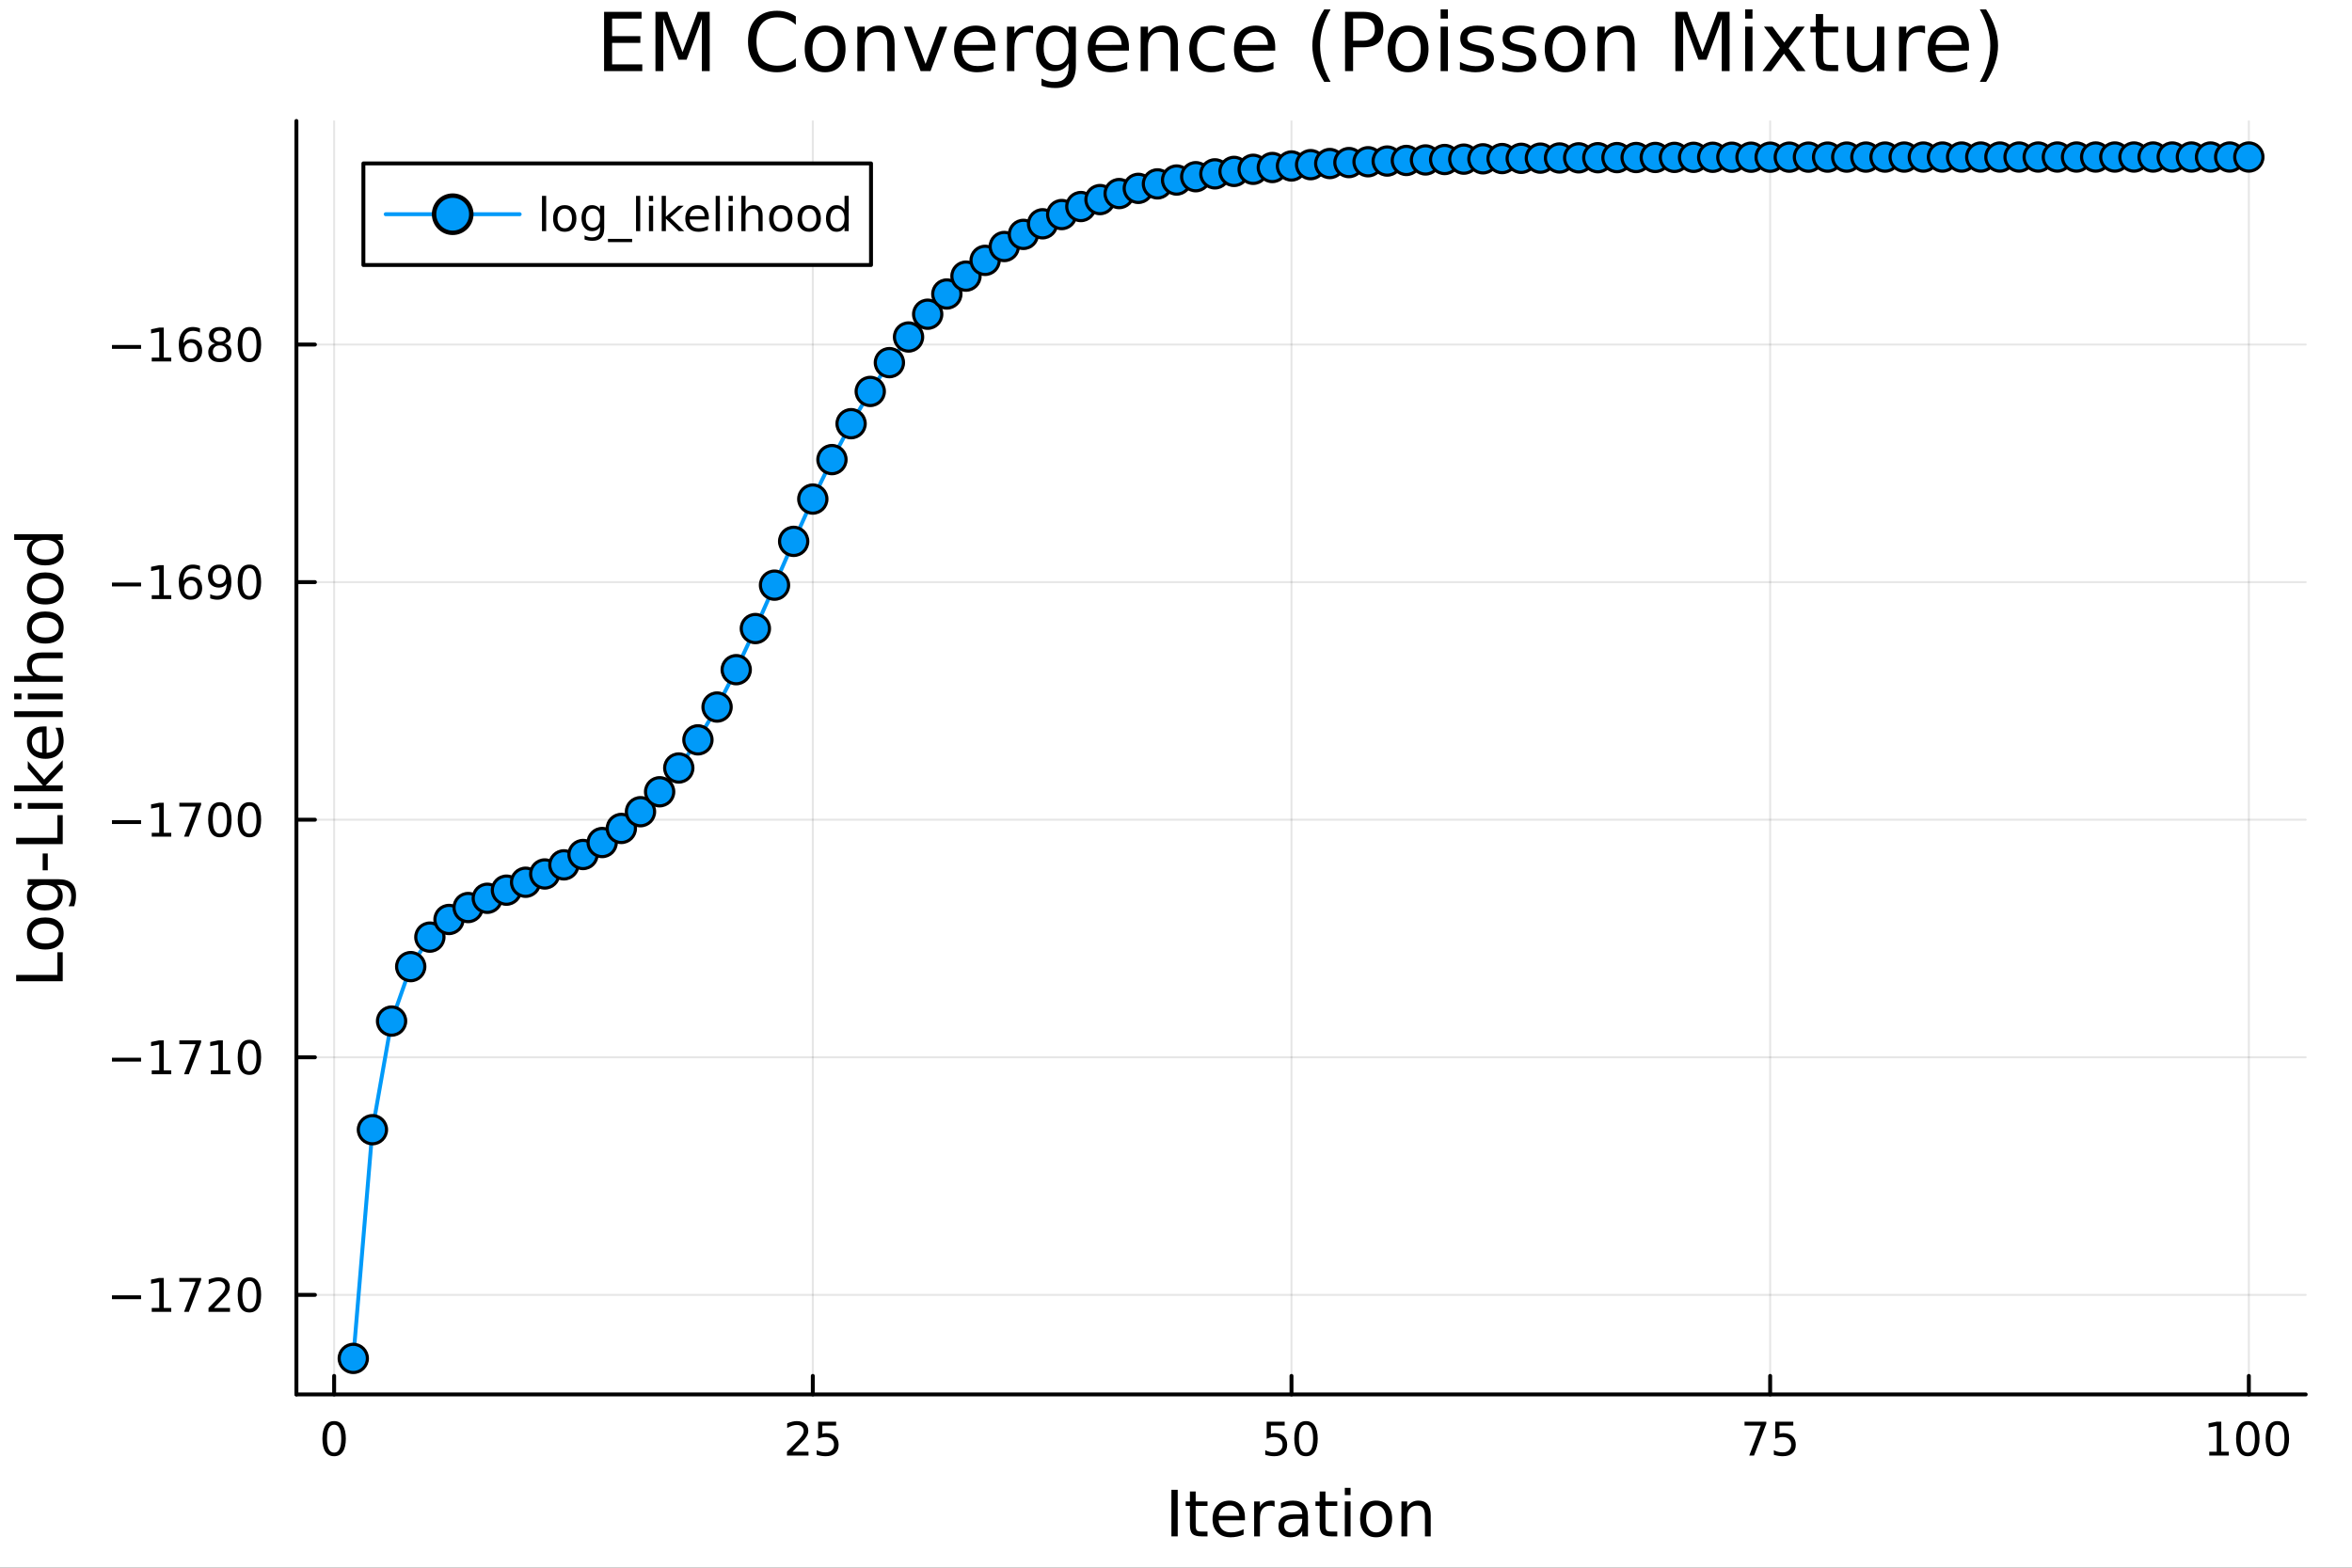 <?xml version="1.0" encoding="utf-8"?>
<svg xmlns="http://www.w3.org/2000/svg" xmlns:xlink="http://www.w3.org/1999/xlink" width="600" height="400" viewBox="0 0 2400 1600">
<rect x="0" y="0" width="2400" height="1600" fill="#333333" stroke="none"/>
<defs>
  <clipPath id="clip000">
    <rect x="0" y="0" width="2400" height="1600"/>
  </clipPath>
</defs>
<path clip-path="url(#clip000)" d="M0 1600 L2400 1600 L2400 0 L0 0  Z" fill="#ffffff" fill-rule="evenodd" fill-opacity="1"/>
<defs>
  <clipPath id="clip001">
    <rect x="480" y="0" width="1681" height="1600"/>
  </clipPath>
</defs>
<path clip-path="url(#clip000)" d="M302.458 1423.18 L2352.76 1423.18 L2352.76 123.472 L302.458 123.472  Z" fill="#ffffff" fill-rule="evenodd" fill-opacity="1"/>
<defs>
  <clipPath id="clip002">
    <rect x="302" y="123" width="2051" height="1301"/>
  </clipPath>
</defs>
<polyline clip-path="url(#clip002)" style="stroke:#000000; stroke-linecap:round; stroke-linejoin:round; stroke-width:2; stroke-opacity:0.1; fill:none" points="340.948,1423.18 340.948,123.472 "/>
<polyline clip-path="url(#clip002)" style="stroke:#000000; stroke-linecap:round; stroke-linejoin:round; stroke-width:2; stroke-opacity:0.1; fill:none" points="829.393,1423.18 829.393,123.472 "/>
<polyline clip-path="url(#clip002)" style="stroke:#000000; stroke-linecap:round; stroke-linejoin:round; stroke-width:2; stroke-opacity:0.1; fill:none" points="1317.84,1423.18 1317.84,123.472 "/>
<polyline clip-path="url(#clip002)" style="stroke:#000000; stroke-linecap:round; stroke-linejoin:round; stroke-width:2; stroke-opacity:0.1; fill:none" points="1806.28,1423.18 1806.28,123.472 "/>
<polyline clip-path="url(#clip002)" style="stroke:#000000; stroke-linecap:round; stroke-linejoin:round; stroke-width:2; stroke-opacity:0.1; fill:none" points="2294.73,1423.18 2294.73,123.472 "/>
<polyline clip-path="url(#clip002)" style="stroke:#000000; stroke-linecap:round; stroke-linejoin:round; stroke-width:2; stroke-opacity:0.1; fill:none" points="302.458,1321.57 2352.76,1321.57 "/>
<polyline clip-path="url(#clip002)" style="stroke:#000000; stroke-linecap:round; stroke-linejoin:round; stroke-width:2; stroke-opacity:0.1; fill:none" points="302.458,1079.09 2352.76,1079.09 "/>
<polyline clip-path="url(#clip002)" style="stroke:#000000; stroke-linecap:round; stroke-linejoin:round; stroke-width:2; stroke-opacity:0.1; fill:none" points="302.458,836.609 2352.76,836.609 "/>
<polyline clip-path="url(#clip002)" style="stroke:#000000; stroke-linecap:round; stroke-linejoin:round; stroke-width:2; stroke-opacity:0.1; fill:none" points="302.458,594.128 2352.76,594.128 "/>
<polyline clip-path="url(#clip002)" style="stroke:#000000; stroke-linecap:round; stroke-linejoin:round; stroke-width:2; stroke-opacity:0.1; fill:none" points="302.458,351.646 2352.76,351.646 "/>
<polyline clip-path="url(#clip000)" style="stroke:#000000; stroke-linecap:round; stroke-linejoin:round; stroke-width:4; stroke-opacity:1; fill:none" points="302.458,1423.18 2352.76,1423.18 "/>
<polyline clip-path="url(#clip000)" style="stroke:#000000; stroke-linecap:round; stroke-linejoin:round; stroke-width:4; stroke-opacity:1; fill:none" points="340.948,1423.18 340.948,1404.28 "/>
<polyline clip-path="url(#clip000)" style="stroke:#000000; stroke-linecap:round; stroke-linejoin:round; stroke-width:4; stroke-opacity:1; fill:none" points="829.393,1423.18 829.393,1404.28 "/>
<polyline clip-path="url(#clip000)" style="stroke:#000000; stroke-linecap:round; stroke-linejoin:round; stroke-width:4; stroke-opacity:1; fill:none" points="1317.84,1423.18 1317.84,1404.28 "/>
<polyline clip-path="url(#clip000)" style="stroke:#000000; stroke-linecap:round; stroke-linejoin:round; stroke-width:4; stroke-opacity:1; fill:none" points="1806.28,1423.18 1806.28,1404.28 "/>
<polyline clip-path="url(#clip000)" style="stroke:#000000; stroke-linecap:round; stroke-linejoin:round; stroke-width:4; stroke-opacity:1; fill:none" points="2294.73,1423.18 2294.73,1404.28 "/>
<path clip-path="url(#clip000)" d="M340.948 1454.1 Q337.337 1454.1 335.508 1457.66 Q333.703 1461.2 333.703 1468.33 Q333.703 1475.44 335.508 1479.01 Q337.337 1482.55 340.948 1482.55 Q344.582 1482.55 346.388 1479.01 Q348.216 1475.44 348.216 1468.33 Q348.216 1461.2 346.388 1457.66 Q344.582 1454.1 340.948 1454.1 M340.948 1450.39 Q346.758 1450.39 349.814 1455 Q352.892 1459.58 352.892 1468.33 Q352.892 1477.06 349.814 1481.67 Q346.758 1486.25 340.948 1486.25 Q335.138 1486.25 332.059 1481.67 Q329.004 1477.06 329.004 1468.33 Q329.004 1459.58 332.059 1455 Q335.138 1450.39 340.948 1450.39 Z" fill="#000000" fill-rule="nonzero" fill-opacity="1" /><path clip-path="url(#clip000)" d="M808.664 1481.64 L824.983 1481.64 L824.983 1485.58 L803.039 1485.58 L803.039 1481.64 Q805.701 1478.89 810.284 1474.26 Q814.891 1469.61 816.071 1468.27 Q818.317 1465.74 819.196 1464.01 Q820.099 1462.25 820.099 1460.56 Q820.099 1457.8 818.155 1456.07 Q816.233 1454.33 813.132 1454.33 Q810.933 1454.33 808.479 1455.09 Q806.048 1455.86 803.271 1457.41 L803.271 1452.69 Q806.095 1451.55 808.548 1450.97 Q811.002 1450.39 813.039 1450.39 Q818.409 1450.39 821.604 1453.08 Q824.798 1455.77 824.798 1460.26 Q824.798 1462.39 823.988 1464.31 Q823.201 1466.2 821.095 1468.8 Q820.516 1469.47 817.414 1472.69 Q814.312 1475.88 808.664 1481.64 Z" fill="#000000" fill-rule="nonzero" fill-opacity="1" /><path clip-path="url(#clip000)" d="M834.844 1451.02 L853.201 1451.02 L853.201 1454.96 L839.127 1454.96 L839.127 1463.43 Q840.145 1463.08 841.164 1462.92 Q842.182 1462.73 843.201 1462.73 Q848.988 1462.73 852.367 1465.9 Q855.747 1469.08 855.747 1474.49 Q855.747 1480.07 852.275 1483.17 Q848.803 1486.25 842.483 1486.25 Q840.307 1486.25 838.039 1485.88 Q835.794 1485.51 833.386 1484.77 L833.386 1480.07 Q835.469 1481.2 837.692 1481.76 Q839.914 1482.32 842.391 1482.32 Q846.395 1482.32 848.733 1480.21 Q851.071 1478.1 851.071 1474.49 Q851.071 1470.88 848.733 1468.77 Q846.395 1466.67 842.391 1466.67 Q840.516 1466.67 838.641 1467.08 Q836.789 1467.5 834.844 1468.38 L834.844 1451.02 Z" fill="#000000" fill-rule="nonzero" fill-opacity="1" /><path clip-path="url(#clip000)" d="M1292.54 1451.02 L1310.89 1451.02 L1310.89 1454.96 L1296.82 1454.96 L1296.82 1463.43 Q1297.84 1463.08 1298.86 1462.92 Q1299.88 1462.73 1300.89 1462.73 Q1306.68 1462.73 1310.06 1465.9 Q1313.44 1469.08 1313.44 1474.49 Q1313.44 1480.07 1309.97 1483.17 Q1306.5 1486.25 1300.18 1486.25 Q1298 1486.25 1295.73 1485.88 Q1293.49 1485.51 1291.08 1484.77 L1291.08 1480.07 Q1293.16 1481.2 1295.38 1481.76 Q1297.61 1482.32 1300.08 1482.32 Q1304.09 1482.32 1306.43 1480.21 Q1308.76 1478.1 1308.76 1474.49 Q1308.76 1470.88 1306.43 1468.77 Q1304.09 1466.67 1300.08 1466.67 Q1298.21 1466.67 1296.33 1467.08 Q1294.48 1467.5 1292.54 1468.38 L1292.54 1451.02 Z" fill="#000000" fill-rule="nonzero" fill-opacity="1" /><path clip-path="url(#clip000)" d="M1332.65 1454.1 Q1329.04 1454.1 1327.21 1457.66 Q1325.41 1461.2 1325.41 1468.33 Q1325.41 1475.44 1327.21 1479.01 Q1329.04 1482.55 1332.65 1482.55 Q1336.29 1482.55 1338.09 1479.01 Q1339.92 1475.44 1339.92 1468.33 Q1339.92 1461.2 1338.09 1457.66 Q1336.29 1454.1 1332.65 1454.1 M1332.65 1450.39 Q1338.46 1450.39 1341.52 1455 Q1344.6 1459.58 1344.6 1468.33 Q1344.6 1477.06 1341.52 1481.67 Q1338.46 1486.25 1332.65 1486.25 Q1326.84 1486.25 1323.76 1481.67 Q1320.71 1477.06 1320.71 1468.33 Q1320.71 1459.58 1323.76 1455 Q1326.84 1450.39 1332.65 1450.39 Z" fill="#000000" fill-rule="nonzero" fill-opacity="1" /><path clip-path="url(#clip000)" d="M1780.14 1451.02 L1802.36 1451.02 L1802.36 1453.01 L1789.81 1485.58 L1784.93 1485.58 L1796.73 1454.96 L1780.14 1454.96 L1780.14 1451.02 Z" fill="#000000" fill-rule="nonzero" fill-opacity="1" /><path clip-path="url(#clip000)" d="M1811.53 1451.02 L1829.88 1451.02 L1829.88 1454.96 L1815.81 1454.96 L1815.81 1463.43 Q1816.83 1463.08 1817.85 1462.92 Q1818.86 1462.73 1819.88 1462.73 Q1825.67 1462.73 1829.05 1465.9 Q1832.43 1469.08 1832.43 1474.49 Q1832.43 1480.07 1828.96 1483.17 Q1825.48 1486.25 1819.17 1486.25 Q1816.99 1486.25 1814.72 1485.88 Q1812.48 1485.51 1810.07 1484.77 L1810.07 1480.07 Q1812.15 1481.2 1814.37 1481.76 Q1816.6 1482.32 1819.07 1482.32 Q1823.08 1482.32 1825.42 1480.21 Q1827.75 1478.1 1827.75 1474.49 Q1827.75 1470.88 1825.42 1468.77 Q1823.08 1466.67 1819.07 1466.67 Q1817.2 1466.67 1815.32 1467.08 Q1813.47 1467.5 1811.53 1468.38 L1811.53 1451.02 Z" fill="#000000" fill-rule="nonzero" fill-opacity="1" /><path clip-path="url(#clip000)" d="M2254.34 1481.64 L2261.97 1481.64 L2261.97 1455.28 L2253.66 1456.95 L2253.66 1452.69 L2261.93 1451.02 L2266.6 1451.02 L2266.6 1481.64 L2274.24 1481.64 L2274.24 1485.58 L2254.34 1485.58 L2254.34 1481.64 Z" fill="#000000" fill-rule="nonzero" fill-opacity="1" /><path clip-path="url(#clip000)" d="M2293.69 1454.1 Q2290.08 1454.1 2288.25 1457.66 Q2286.44 1461.2 2286.44 1468.33 Q2286.44 1475.44 2288.25 1479.01 Q2290.08 1482.55 2293.69 1482.55 Q2297.32 1482.55 2299.13 1479.01 Q2300.96 1475.44 2300.96 1468.33 Q2300.96 1461.2 2299.13 1457.66 Q2297.32 1454.1 2293.69 1454.1 M2293.69 1450.39 Q2299.5 1450.39 2302.55 1455 Q2305.63 1459.58 2305.63 1468.33 Q2305.63 1477.06 2302.55 1481.67 Q2299.5 1486.25 2293.69 1486.25 Q2287.88 1486.25 2284.8 1481.67 Q2281.74 1477.06 2281.74 1468.33 Q2281.74 1459.58 2284.8 1455 Q2287.88 1450.39 2293.69 1450.39 Z" fill="#000000" fill-rule="nonzero" fill-opacity="1" /><path clip-path="url(#clip000)" d="M2323.85 1454.1 Q2320.24 1454.1 2318.41 1457.66 Q2316.6 1461.2 2316.6 1468.33 Q2316.6 1475.44 2318.41 1479.01 Q2320.24 1482.55 2323.85 1482.55 Q2327.48 1482.55 2329.29 1479.01 Q2331.12 1475.44 2331.12 1468.33 Q2331.12 1461.2 2329.29 1457.66 Q2327.48 1454.1 2323.85 1454.1 M2323.85 1450.39 Q2329.66 1450.39 2332.71 1455 Q2335.79 1459.58 2335.79 1468.33 Q2335.79 1477.06 2332.71 1481.67 Q2329.66 1486.25 2323.85 1486.25 Q2318.04 1486.25 2314.96 1481.67 Q2311.9 1477.06 2311.9 1468.33 Q2311.9 1459.58 2314.96 1455 Q2318.04 1450.39 2323.85 1450.39 Z" fill="#000000" fill-rule="nonzero" fill-opacity="1" /><path clip-path="url(#clip000)" d="M1195.33 1520.52 L1201.76 1520.52 L1201.76 1568.04 L1195.33 1568.04 L1195.33 1520.52 Z" fill="#000000" fill-rule="nonzero" fill-opacity="1" /><path clip-path="url(#clip000)" d="M1220.09 1522.27 L1220.09 1532.4 L1232.15 1532.4 L1232.15 1536.95 L1220.09 1536.95 L1220.09 1556.3 Q1220.09 1560.66 1221.27 1561.9 Q1222.48 1563.14 1226.14 1563.14 L1232.15 1563.14 L1232.15 1568.04 L1226.14 1568.04 Q1219.36 1568.04 1216.78 1565.53 Q1214.2 1562.98 1214.2 1556.3 L1214.2 1536.95 L1209.91 1536.95 L1209.91 1532.4 L1214.2 1532.4 L1214.2 1522.27 L1220.09 1522.27 Z" fill="#000000" fill-rule="nonzero" fill-opacity="1" /><path clip-path="url(#clip000)" d="M1270.35 1548.76 L1270.35 1551.62 L1243.42 1551.62 Q1243.8 1557.67 1247.05 1560.85 Q1250.33 1564 1256.15 1564 Q1259.53 1564 1262.68 1563.17 Q1265.86 1562.35 1268.98 1560.69 L1268.98 1566.23 Q1265.83 1567.57 1262.52 1568.27 Q1259.21 1568.97 1255.8 1568.97 Q1247.27 1568.97 1242.27 1564 Q1237.31 1559.04 1237.31 1550.57 Q1237.31 1541.82 1242.02 1536.69 Q1246.76 1531.54 1254.78 1531.54 Q1261.98 1531.54 1266.15 1536.18 Q1270.35 1540.8 1270.35 1548.76 M1264.49 1547.04 Q1264.43 1542.23 1261.79 1539.37 Q1259.18 1536.5 1254.85 1536.5 Q1249.95 1536.5 1246.99 1539.27 Q1244.06 1542.04 1243.61 1547.07 L1264.49 1547.04 Z" fill="#000000" fill-rule="nonzero" fill-opacity="1" /><path clip-path="url(#clip000)" d="M1300.62 1537.87 Q1299.63 1537.3 1298.45 1537.04 Q1297.31 1536.76 1295.91 1536.76 Q1290.94 1536.76 1288.27 1540 Q1285.63 1543.22 1285.63 1549.27 L1285.63 1568.04 L1279.74 1568.04 L1279.74 1532.4 L1285.63 1532.4 L1285.63 1537.93 Q1287.47 1534.69 1290.43 1533.13 Q1293.39 1531.54 1297.62 1531.54 Q1298.23 1531.54 1298.96 1531.63 Q1299.69 1531.7 1300.58 1531.85 L1300.62 1537.87 Z" fill="#000000" fill-rule="nonzero" fill-opacity="1" /><path clip-path="url(#clip000)" d="M1322.96 1550.12 Q1315.86 1550.12 1313.13 1551.75 Q1310.39 1553.37 1310.39 1557.29 Q1310.39 1560.4 1312.42 1562.25 Q1314.49 1564.07 1318.03 1564.07 Q1322.9 1564.07 1325.82 1560.63 Q1328.78 1557.16 1328.78 1551.43 L1328.78 1550.12 L1322.96 1550.12 M1334.64 1547.71 L1334.64 1568.04 L1328.78 1568.04 L1328.78 1562.63 Q1326.78 1565.88 1323.79 1567.44 Q1320.8 1568.97 1316.47 1568.97 Q1310.99 1568.97 1307.75 1565.91 Q1304.53 1562.82 1304.53 1557.67 Q1304.53 1551.65 1308.54 1548.6 Q1312.58 1545.54 1320.57 1545.54 L1328.78 1545.54 L1328.78 1544.97 Q1328.78 1540.93 1326.11 1538.73 Q1323.47 1536.5 1318.66 1536.5 Q1315.61 1536.5 1312.71 1537.23 Q1309.82 1537.97 1307.14 1539.43 L1307.14 1534.02 Q1310.36 1532.78 1313.38 1532.17 Q1316.4 1531.54 1319.27 1531.54 Q1327 1531.54 1330.82 1535.55 Q1334.64 1539.56 1334.64 1547.71 Z" fill="#000000" fill-rule="nonzero" fill-opacity="1" /><path clip-path="url(#clip000)" d="M1352.5 1522.27 L1352.5 1532.4 L1364.56 1532.4 L1364.56 1536.95 L1352.5 1536.95 L1352.5 1556.3 Q1352.5 1560.66 1353.67 1561.9 Q1354.88 1563.14 1358.54 1563.14 L1364.56 1563.14 L1364.56 1568.04 L1358.54 1568.04 Q1351.77 1568.04 1349.19 1565.53 Q1346.61 1562.98 1346.61 1556.3 L1346.61 1536.95 L1342.31 1536.95 L1342.31 1532.4 L1346.61 1532.4 L1346.61 1522.27 L1352.5 1522.27 Z" fill="#000000" fill-rule="nonzero" fill-opacity="1" /><path clip-path="url(#clip000)" d="M1372.26 1532.4 L1378.12 1532.4 L1378.12 1568.04 L1372.26 1568.04 L1372.26 1532.4 M1372.26 1518.52 L1378.12 1518.52 L1378.12 1525.93 L1372.26 1525.93 L1372.26 1518.52 Z" fill="#000000" fill-rule="nonzero" fill-opacity="1" /><path clip-path="url(#clip000)" d="M1404.19 1536.5 Q1399.48 1536.5 1396.74 1540.19 Q1394 1543.85 1394 1550.25 Q1394 1556.65 1396.71 1560.34 Q1399.44 1564 1404.19 1564 Q1408.87 1564 1411.6 1560.31 Q1414.34 1556.62 1414.34 1550.25 Q1414.34 1543.92 1411.6 1540.23 Q1408.87 1536.5 1404.19 1536.5 M1404.19 1531.54 Q1411.83 1531.54 1416.19 1536.5 Q1420.55 1541.47 1420.55 1550.25 Q1420.55 1559 1416.19 1564 Q1411.83 1568.97 1404.19 1568.97 Q1396.52 1568.97 1392.16 1564 Q1387.83 1559 1387.83 1550.25 Q1387.83 1541.47 1392.16 1536.5 Q1396.52 1531.54 1404.19 1531.54 Z" fill="#000000" fill-rule="nonzero" fill-opacity="1" /><path clip-path="url(#clip000)" d="M1459.89 1546.53 L1459.89 1568.04 L1454.03 1568.04 L1454.03 1546.72 Q1454.03 1541.66 1452.06 1539.14 Q1450.08 1536.63 1446.14 1536.63 Q1441.39 1536.63 1438.66 1539.65 Q1435.92 1542.68 1435.92 1547.9 L1435.92 1568.04 L1430.03 1568.04 L1430.03 1532.4 L1435.92 1532.4 L1435.92 1537.93 Q1438.02 1534.72 1440.85 1533.13 Q1443.72 1531.54 1447.44 1531.54 Q1453.58 1531.54 1456.74 1535.36 Q1459.89 1539.14 1459.89 1546.53 Z" fill="#000000" fill-rule="nonzero" fill-opacity="1" /><polyline clip-path="url(#clip000)" style="stroke:#000000; stroke-linecap:round; stroke-linejoin:round; stroke-width:4; stroke-opacity:1; fill:none" points="302.458,1423.18 302.458,123.472 "/>
<polyline clip-path="url(#clip000)" style="stroke:#000000; stroke-linecap:round; stroke-linejoin:round; stroke-width:4; stroke-opacity:1; fill:none" points="302.458,1321.57 321.356,1321.57 "/>
<polyline clip-path="url(#clip000)" style="stroke:#000000; stroke-linecap:round; stroke-linejoin:round; stroke-width:4; stroke-opacity:1; fill:none" points="302.458,1079.09 321.356,1079.09 "/>
<polyline clip-path="url(#clip000)" style="stroke:#000000; stroke-linecap:round; stroke-linejoin:round; stroke-width:4; stroke-opacity:1; fill:none" points="302.458,836.609 321.356,836.609 "/>
<polyline clip-path="url(#clip000)" style="stroke:#000000; stroke-linecap:round; stroke-linejoin:round; stroke-width:4; stroke-opacity:1; fill:none" points="302.458,594.128 321.356,594.128 "/>
<polyline clip-path="url(#clip000)" style="stroke:#000000; stroke-linecap:round; stroke-linejoin:round; stroke-width:4; stroke-opacity:1; fill:none" points="302.458,351.646 321.356,351.646 "/>
<path clip-path="url(#clip000)" d="M114.26 1322.02 L143.936 1322.02 L143.936 1325.96 L114.26 1325.96 L114.26 1322.02 Z" fill="#000000" fill-rule="nonzero" fill-opacity="1" /><path clip-path="url(#clip000)" d="M154.839 1334.92 L162.477 1334.92 L162.477 1308.55 L154.167 1310.22 L154.167 1305.96 L162.431 1304.29 L167.107 1304.29 L167.107 1334.92 L174.746 1334.92 L174.746 1338.85 L154.839 1338.85 L154.839 1334.92 Z" fill="#000000" fill-rule="nonzero" fill-opacity="1" /><path clip-path="url(#clip000)" d="M183.01 1304.29 L205.232 1304.29 L205.232 1306.28 L192.686 1338.85 L187.801 1338.85 L199.607 1308.23 L183.01 1308.23 L183.01 1304.29 Z" fill="#000000" fill-rule="nonzero" fill-opacity="1" /><path clip-path="url(#clip000)" d="M218.38 1334.92 L234.699 1334.92 L234.699 1338.85 L212.755 1338.85 L212.755 1334.92 Q215.417 1332.16 220 1327.53 Q224.607 1322.88 225.787 1321.54 Q228.033 1319.01 228.912 1317.28 Q229.815 1315.52 229.815 1313.83 Q229.815 1311.07 227.871 1309.34 Q225.949 1307.6 222.848 1307.6 Q220.648 1307.6 218.195 1308.37 Q215.764 1309.13 212.986 1310.68 L212.986 1305.96 Q215.811 1304.82 218.264 1304.25 Q220.718 1303.67 222.755 1303.67 Q228.125 1303.67 231.32 1306.35 Q234.514 1309.04 234.514 1313.53 Q234.514 1315.66 233.704 1317.58 Q232.917 1319.48 230.81 1322.07 Q230.232 1322.74 227.13 1325.96 Q224.028 1329.15 218.38 1334.92 Z" fill="#000000" fill-rule="nonzero" fill-opacity="1" /><path clip-path="url(#clip000)" d="M254.514 1307.37 Q250.903 1307.37 249.074 1310.94 Q247.269 1314.48 247.269 1321.61 Q247.269 1328.71 249.074 1332.28 Q250.903 1335.82 254.514 1335.82 Q258.148 1335.82 259.954 1332.28 Q261.783 1328.71 261.783 1321.61 Q261.783 1314.48 259.954 1310.94 Q258.148 1307.37 254.514 1307.37 M254.514 1303.67 Q260.324 1303.67 263.38 1308.27 Q266.458 1312.86 266.458 1321.61 Q266.458 1330.33 263.38 1334.94 Q260.324 1339.52 254.514 1339.52 Q248.704 1339.52 245.625 1334.94 Q242.57 1330.33 242.57 1321.61 Q242.57 1312.86 245.625 1308.27 Q248.704 1303.67 254.514 1303.67 Z" fill="#000000" fill-rule="nonzero" fill-opacity="1" /><path clip-path="url(#clip000)" d="M114.26 1079.54 L143.936 1079.54 L143.936 1083.48 L114.26 1083.48 L114.26 1079.54 Z" fill="#000000" fill-rule="nonzero" fill-opacity="1" /><path clip-path="url(#clip000)" d="M154.839 1092.44 L162.477 1092.44 L162.477 1066.07 L154.167 1067.74 L154.167 1063.48 L162.431 1061.81 L167.107 1061.81 L167.107 1092.44 L174.746 1092.44 L174.746 1096.37 L154.839 1096.37 L154.839 1092.44 Z" fill="#000000" fill-rule="nonzero" fill-opacity="1" /><path clip-path="url(#clip000)" d="M183.01 1061.81 L205.232 1061.81 L205.232 1063.8 L192.686 1096.37 L187.801 1096.37 L199.607 1065.75 L183.01 1065.75 L183.01 1061.81 Z" fill="#000000" fill-rule="nonzero" fill-opacity="1" /><path clip-path="url(#clip000)" d="M215.162 1092.44 L222.801 1092.44 L222.801 1066.07 L214.491 1067.74 L214.491 1063.48 L222.755 1061.81 L227.431 1061.81 L227.431 1092.44 L235.07 1092.44 L235.07 1096.37 L215.162 1096.37 L215.162 1092.44 Z" fill="#000000" fill-rule="nonzero" fill-opacity="1" /><path clip-path="url(#clip000)" d="M254.514 1064.89 Q250.903 1064.89 249.074 1068.45 Q247.269 1072 247.269 1079.13 Q247.269 1086.23 249.074 1089.8 Q250.903 1093.34 254.514 1093.34 Q258.148 1093.34 259.954 1089.8 Q261.783 1086.23 261.783 1079.13 Q261.783 1072 259.954 1068.45 Q258.148 1064.89 254.514 1064.89 M254.514 1061.19 Q260.324 1061.19 263.38 1065.79 Q266.458 1070.38 266.458 1079.13 Q266.458 1087.85 263.38 1092.46 Q260.324 1097.04 254.514 1097.04 Q248.704 1097.04 245.625 1092.46 Q242.57 1087.85 242.57 1079.13 Q242.57 1070.38 245.625 1065.79 Q248.704 1061.19 254.514 1061.19 Z" fill="#000000" fill-rule="nonzero" fill-opacity="1" /><path clip-path="url(#clip000)" d="M114.26 837.061 L143.936 837.061 L143.936 840.996 L114.26 840.996 L114.26 837.061 Z" fill="#000000" fill-rule="nonzero" fill-opacity="1" /><path clip-path="url(#clip000)" d="M154.839 849.954 L162.477 849.954 L162.477 823.588 L154.167 825.255 L154.167 820.996 L162.431 819.329 L167.107 819.329 L167.107 849.954 L174.746 849.954 L174.746 853.889 L154.839 853.889 L154.839 849.954 Z" fill="#000000" fill-rule="nonzero" fill-opacity="1" /><path clip-path="url(#clip000)" d="M183.01 819.329 L205.232 819.329 L205.232 821.32 L192.686 853.889 L187.801 853.889 L199.607 823.264 L183.01 823.264 L183.01 819.329 Z" fill="#000000" fill-rule="nonzero" fill-opacity="1" /><path clip-path="url(#clip000)" d="M224.352 822.408 Q220.741 822.408 218.912 825.973 Q217.107 829.514 217.107 836.644 Q217.107 843.75 218.912 847.315 Q220.741 850.857 224.352 850.857 Q227.986 850.857 229.792 847.315 Q231.621 843.75 231.621 836.644 Q231.621 829.514 229.792 825.973 Q227.986 822.408 224.352 822.408 M224.352 818.704 Q230.162 818.704 233.218 823.311 Q236.297 827.894 236.297 836.644 Q236.297 845.371 233.218 849.977 Q230.162 854.56 224.352 854.56 Q218.542 854.56 215.463 849.977 Q212.408 845.371 212.408 836.644 Q212.408 827.894 215.463 823.311 Q218.542 818.704 224.352 818.704 Z" fill="#000000" fill-rule="nonzero" fill-opacity="1" /><path clip-path="url(#clip000)" d="M254.514 822.408 Q250.903 822.408 249.074 825.973 Q247.269 829.514 247.269 836.644 Q247.269 843.75 249.074 847.315 Q250.903 850.857 254.514 850.857 Q258.148 850.857 259.954 847.315 Q261.783 843.75 261.783 836.644 Q261.783 829.514 259.954 825.973 Q258.148 822.408 254.514 822.408 M254.514 818.704 Q260.324 818.704 263.38 823.311 Q266.458 827.894 266.458 836.644 Q266.458 845.371 263.38 849.977 Q260.324 854.56 254.514 854.56 Q248.704 854.56 245.625 849.977 Q242.57 845.371 242.57 836.644 Q242.57 827.894 245.625 823.311 Q248.704 818.704 254.514 818.704 Z" fill="#000000" fill-rule="nonzero" fill-opacity="1" /><path clip-path="url(#clip000)" d="M114.26 594.579 L143.936 594.579 L143.936 598.514 L114.26 598.514 L114.26 594.579 Z" fill="#000000" fill-rule="nonzero" fill-opacity="1" /><path clip-path="url(#clip000)" d="M154.839 607.472 L162.477 607.472 L162.477 581.107 L154.167 582.773 L154.167 578.514 L162.431 576.848 L167.107 576.848 L167.107 607.472 L174.746 607.472 L174.746 611.408 L154.839 611.408 L154.839 607.472 Z" fill="#000000" fill-rule="nonzero" fill-opacity="1" /><path clip-path="url(#clip000)" d="M194.769 592.264 Q191.621 592.264 189.769 594.417 Q187.94 596.57 187.94 600.32 Q187.94 604.046 189.769 606.222 Q191.621 608.375 194.769 608.375 Q197.917 608.375 199.746 606.222 Q201.598 604.046 201.598 600.32 Q201.598 596.57 199.746 594.417 Q197.917 592.264 194.769 592.264 M204.051 577.611 L204.051 581.871 Q202.292 581.037 200.487 580.597 Q198.704 580.158 196.945 580.158 Q192.315 580.158 189.862 583.283 Q187.431 586.408 187.084 592.727 Q188.45 590.713 190.51 589.648 Q192.57 588.56 195.047 588.56 Q200.255 588.56 203.264 591.732 Q206.297 594.88 206.297 600.32 Q206.297 605.644 203.149 608.861 Q200 612.079 194.769 612.079 Q188.774 612.079 185.602 607.495 Q182.431 602.889 182.431 594.162 Q182.431 585.968 186.32 581.107 Q190.209 576.223 196.76 576.223 Q198.519 576.223 200.301 576.57 Q202.107 576.917 204.051 577.611 Z" fill="#000000" fill-rule="nonzero" fill-opacity="1" /><path clip-path="url(#clip000)" d="M214.491 610.69 L214.491 606.431 Q216.25 607.264 218.056 607.704 Q219.861 608.144 221.598 608.144 Q226.227 608.144 228.658 605.042 Q231.111 601.917 231.459 595.574 Q230.116 597.565 228.056 598.63 Q225.996 599.695 223.496 599.695 Q218.311 599.695 215.278 596.57 Q212.269 593.421 212.269 587.982 Q212.269 582.658 215.417 579.44 Q218.565 576.223 223.797 576.223 Q229.792 576.223 232.94 580.829 Q236.111 585.412 236.111 594.162 Q236.111 602.333 232.222 607.218 Q228.357 612.079 221.806 612.079 Q220.047 612.079 218.241 611.732 Q216.436 611.384 214.491 610.69 M223.797 596.037 Q226.945 596.037 228.773 593.884 Q230.625 591.732 230.625 587.982 Q230.625 584.255 228.773 582.102 Q226.945 579.926 223.797 579.926 Q220.648 579.926 218.797 582.102 Q216.968 584.255 216.968 587.982 Q216.968 591.732 218.797 593.884 Q220.648 596.037 223.797 596.037 Z" fill="#000000" fill-rule="nonzero" fill-opacity="1" /><path clip-path="url(#clip000)" d="M254.514 579.926 Q250.903 579.926 249.074 583.491 Q247.269 587.033 247.269 594.162 Q247.269 601.269 249.074 604.833 Q250.903 608.375 254.514 608.375 Q258.148 608.375 259.954 604.833 Q261.783 601.269 261.783 594.162 Q261.783 587.033 259.954 583.491 Q258.148 579.926 254.514 579.926 M254.514 576.223 Q260.324 576.223 263.38 580.829 Q266.458 585.412 266.458 594.162 Q266.458 602.889 263.38 607.495 Q260.324 612.079 254.514 612.079 Q248.704 612.079 245.625 607.495 Q242.57 602.889 242.57 594.162 Q242.57 585.412 245.625 580.829 Q248.704 576.223 254.514 576.223 Z" fill="#000000" fill-rule="nonzero" fill-opacity="1" /><path clip-path="url(#clip000)" d="M114.26 352.097 L143.936 352.097 L143.936 356.032 L114.26 356.032 L114.26 352.097 Z" fill="#000000" fill-rule="nonzero" fill-opacity="1" /><path clip-path="url(#clip000)" d="M154.839 364.991 L162.477 364.991 L162.477 338.625 L154.167 340.292 L154.167 336.032 L162.431 334.366 L167.107 334.366 L167.107 364.991 L174.746 364.991 L174.746 368.926 L154.839 368.926 L154.839 364.991 Z" fill="#000000" fill-rule="nonzero" fill-opacity="1" /><path clip-path="url(#clip000)" d="M194.769 349.782 Q191.621 349.782 189.769 351.935 Q187.94 354.088 187.94 357.838 Q187.94 361.565 189.769 363.741 Q191.621 365.893 194.769 365.893 Q197.917 365.893 199.746 363.741 Q201.598 361.565 201.598 357.838 Q201.598 354.088 199.746 351.935 Q197.917 349.782 194.769 349.782 M204.051 335.13 L204.051 339.389 Q202.292 338.556 200.487 338.116 Q198.704 337.676 196.945 337.676 Q192.315 337.676 189.862 340.801 Q187.431 343.926 187.084 350.245 Q188.45 348.231 190.51 347.167 Q192.57 346.079 195.047 346.079 Q200.255 346.079 203.264 349.25 Q206.297 352.398 206.297 357.838 Q206.297 363.162 203.149 366.38 Q200 369.597 194.769 369.597 Q188.774 369.597 185.602 365.014 Q182.431 360.407 182.431 351.681 Q182.431 343.486 186.32 338.625 Q190.209 333.741 196.76 333.741 Q198.519 333.741 200.301 334.088 Q202.107 334.435 204.051 335.13 Z" fill="#000000" fill-rule="nonzero" fill-opacity="1" /><path clip-path="url(#clip000)" d="M224.352 352.514 Q221.019 352.514 219.098 354.296 Q217.199 356.079 217.199 359.204 Q217.199 362.329 219.098 364.111 Q221.019 365.893 224.352 365.893 Q227.685 365.893 229.607 364.111 Q231.528 362.305 231.528 359.204 Q231.528 356.079 229.607 354.296 Q227.709 352.514 224.352 352.514 M219.676 350.523 Q216.667 349.782 214.977 347.722 Q213.311 345.662 213.311 342.699 Q213.311 338.556 216.25 336.148 Q219.213 333.741 224.352 333.741 Q229.514 333.741 232.454 336.148 Q235.394 338.556 235.394 342.699 Q235.394 345.662 233.704 347.722 Q232.037 349.782 229.051 350.523 Q232.431 351.31 234.306 353.602 Q236.204 355.893 236.204 359.204 Q236.204 364.227 233.125 366.912 Q230.07 369.597 224.352 369.597 Q218.635 369.597 215.556 366.912 Q212.5 364.227 212.5 359.204 Q212.5 355.893 214.399 353.602 Q216.297 351.31 219.676 350.523 M217.963 343.139 Q217.963 345.824 219.63 347.329 Q221.32 348.833 224.352 348.833 Q227.361 348.833 229.051 347.329 Q230.764 345.824 230.764 343.139 Q230.764 340.454 229.051 338.949 Q227.361 337.445 224.352 337.445 Q221.32 337.445 219.63 338.949 Q217.963 340.454 217.963 343.139 Z" fill="#000000" fill-rule="nonzero" fill-opacity="1" /><path clip-path="url(#clip000)" d="M254.514 337.445 Q250.903 337.445 249.074 341.009 Q247.269 344.551 247.269 351.681 Q247.269 358.787 249.074 362.352 Q250.903 365.893 254.514 365.893 Q258.148 365.893 259.954 362.352 Q261.783 358.787 261.783 351.681 Q261.783 344.551 259.954 341.009 Q258.148 337.445 254.514 337.445 M254.514 333.741 Q260.324 333.741 263.38 338.347 Q266.458 342.931 266.458 351.681 Q266.458 360.407 263.38 365.014 Q260.324 369.597 254.514 369.597 Q248.704 369.597 245.625 365.014 Q242.57 360.407 242.57 351.681 Q242.57 342.931 245.625 338.347 Q248.704 333.741 254.514 333.741 Z" fill="#000000" fill-rule="nonzero" fill-opacity="1" /><path clip-path="url(#clip000)" d="M16.484 1001.46 L16.484 995.028 L58.593 995.028 L58.593 971.888 L64.004 971.888 L64.004 1001.46 L16.484 1001.46 Z" fill="#000000" fill-rule="nonzero" fill-opacity="1" /><path clip-path="url(#clip000)" d="M32.462 952.728 Q32.462 957.438 36.154 960.175 Q39.815 962.913 46.212 962.913 Q52.609 962.913 56.302 960.207 Q59.962 957.47 59.962 952.728 Q59.962 948.049 56.27 945.311 Q52.578 942.574 46.212 942.574 Q39.878 942.574 36.186 945.311 Q32.462 948.049 32.462 952.728 M27.497 952.728 Q27.497 945.089 32.462 940.728 Q37.427 936.368 46.212 936.368 Q54.965 936.368 59.962 940.728 Q64.927 945.089 64.927 952.728 Q64.927 960.398 59.962 964.759 Q54.965 969.087 46.212 969.087 Q37.427 969.087 32.462 964.759 Q27.497 960.398 27.497 952.728 Z" fill="#000000" fill-rule="nonzero" fill-opacity="1" /><path clip-path="url(#clip000)" d="M45.766 903.202 Q39.401 903.202 35.9 905.844 Q32.398 908.454 32.398 913.196 Q32.398 917.907 35.9 920.549 Q39.401 923.159 45.766 923.159 Q52.1 923.159 55.601 920.549 Q59.103 917.907 59.103 913.196 Q59.103 908.454 55.601 905.844 Q52.1 903.202 45.766 903.202 M59.58 897.346 Q68.683 897.346 73.107 901.388 Q77.563 905.43 77.563 913.769 Q77.563 916.857 77.086 919.594 Q76.64 922.331 75.685 924.909 L69.988 924.909 Q71.388 922.331 72.057 919.817 Q72.725 917.302 72.725 914.692 Q72.725 908.931 69.701 906.067 Q66.71 903.202 60.63 903.202 L57.734 903.202 Q60.885 905.017 62.445 907.849 Q64.004 910.682 64.004 914.629 Q64.004 921.185 59.007 925.196 Q54.01 929.206 45.766 929.206 Q37.491 929.206 32.494 925.196 Q27.497 921.185 27.497 914.629 Q27.497 910.682 29.056 907.849 Q30.616 905.017 33.767 903.202 L28.356 903.202 L28.356 897.346 L59.58 897.346 Z" fill="#000000" fill-rule="nonzero" fill-opacity="1" /><path clip-path="url(#clip000)" d="M43.538 888.243 L43.538 871.087 L48.758 871.087 L48.758 888.243 L43.538 888.243 Z" fill="#000000" fill-rule="nonzero" fill-opacity="1" /><path clip-path="url(#clip000)" d="M16.484 861.507 L16.484 855.078 L58.593 855.078 L58.593 831.938 L64.004 831.938 L64.004 861.507 L16.484 861.507 Z" fill="#000000" fill-rule="nonzero" fill-opacity="1" /><path clip-path="url(#clip000)" d="M28.356 825.445 L28.356 819.589 L64.004 819.589 L64.004 825.445 L28.356 825.445 M14.479 825.445 L14.479 819.589 L21.895 819.589 L21.895 825.445 L14.479 825.445 Z" fill="#000000" fill-rule="nonzero" fill-opacity="1" /><path clip-path="url(#clip000)" d="M14.479 807.558 L14.479 801.669 L43.729 801.669 L28.356 784.195 L28.356 776.716 L45.034 795.622 L64.004 775.92 L64.004 783.559 L46.594 801.669 L64.004 801.669 L64.004 807.558 L14.479 807.558 Z" fill="#000000" fill-rule="nonzero" fill-opacity="1" /><path clip-path="url(#clip000)" d="M44.716 741.418 L47.581 741.418 L47.581 768.345 Q53.628 767.963 56.811 764.716 Q59.962 761.438 59.962 755.613 Q59.962 752.24 59.134 749.089 Q58.307 745.906 56.652 742.787 L62.19 742.787 Q63.527 745.938 64.227 749.248 Q64.927 752.558 64.927 755.964 Q64.927 764.494 59.962 769.491 Q54.997 774.456 46.53 774.456 Q37.777 774.456 32.653 769.745 Q27.497 765.003 27.497 756.982 Q27.497 749.789 32.144 745.619 Q36.759 741.418 44.716 741.418 M42.997 747.274 Q38.191 747.338 35.327 749.98 Q32.462 752.59 32.462 756.918 Q32.462 761.82 35.231 764.78 Q38 767.708 43.029 768.154 L42.997 747.274 Z" fill="#000000" fill-rule="nonzero" fill-opacity="1" /><path clip-path="url(#clip000)" d="M14.479 731.806 L14.479 725.949 L64.004 725.949 L64.004 731.806 L14.479 731.806 Z" fill="#000000" fill-rule="nonzero" fill-opacity="1" /><path clip-path="url(#clip000)" d="M28.356 713.695 L28.356 707.839 L64.004 707.839 L64.004 713.695 L28.356 713.695 M14.479 713.695 L14.479 707.839 L21.895 707.839 L21.895 713.695 L14.479 713.695 Z" fill="#000000" fill-rule="nonzero" fill-opacity="1" /><path clip-path="url(#clip000)" d="M42.488 665.952 L64.004 665.952 L64.004 671.809 L42.679 671.809 Q37.618 671.809 35.104 673.782 Q32.589 675.756 32.589 679.702 Q32.589 684.445 35.613 687.182 Q38.637 689.919 43.857 689.919 L64.004 689.919 L64.004 695.808 L14.479 695.808 L14.479 689.919 L33.894 689.919 Q30.68 687.819 29.088 684.986 Q27.497 682.121 27.497 678.397 Q27.497 672.254 31.316 669.103 Q35.104 665.952 42.488 665.952 Z" fill="#000000" fill-rule="nonzero" fill-opacity="1" /><path clip-path="url(#clip000)" d="M32.462 640.458 Q32.462 645.168 36.154 647.906 Q39.815 650.643 46.212 650.643 Q52.609 650.643 56.302 647.937 Q59.962 645.2 59.962 640.458 Q59.962 635.779 56.27 633.042 Q52.578 630.304 46.212 630.304 Q39.878 630.304 36.186 633.042 Q32.462 635.779 32.462 640.458 M27.497 640.458 Q27.497 632.819 32.462 628.458 Q37.427 624.098 46.212 624.098 Q54.965 624.098 59.962 628.458 Q64.927 632.819 64.927 640.458 Q64.927 648.128 59.962 652.489 Q54.965 656.818 46.212 656.818 Q37.427 656.818 32.462 652.489 Q27.497 648.128 27.497 640.458 Z" fill="#000000" fill-rule="nonzero" fill-opacity="1" /><path clip-path="url(#clip000)" d="M32.462 600.577 Q32.462 605.287 36.154 608.024 Q39.815 610.762 46.212 610.762 Q52.609 610.762 56.302 608.056 Q59.962 605.319 59.962 600.577 Q59.962 595.898 56.27 593.161 Q52.578 590.423 46.212 590.423 Q39.878 590.423 36.186 593.161 Q32.462 595.898 32.462 600.577 M27.497 600.577 Q27.497 592.938 32.462 588.577 Q37.427 584.217 46.212 584.217 Q54.965 584.217 59.962 588.577 Q64.927 592.938 64.927 600.577 Q64.927 608.247 59.962 612.608 Q54.965 616.936 46.212 616.936 Q37.427 616.936 32.462 612.608 Q27.497 608.247 27.497 600.577 Z" fill="#000000" fill-rule="nonzero" fill-opacity="1" /><path clip-path="url(#clip000)" d="M33.767 551.051 L14.479 551.051 L14.479 545.195 L64.004 545.195 L64.004 551.051 L58.657 551.051 Q61.84 552.897 63.399 555.73 Q64.927 558.531 64.927 562.478 Q64.927 568.939 59.771 573.013 Q54.615 577.055 46.212 577.055 Q37.809 577.055 32.653 573.013 Q27.497 568.939 27.497 562.478 Q27.497 558.531 29.056 555.73 Q30.584 552.897 33.767 551.051 M46.212 571.008 Q52.673 571.008 56.365 568.366 Q60.026 565.693 60.026 561.046 Q60.026 556.399 56.365 553.725 Q52.673 551.051 46.212 551.051 Q39.751 551.051 36.09 553.725 Q32.398 556.399 32.398 561.046 Q32.398 565.693 36.09 568.366 Q39.751 571.008 46.212 571.008 Z" fill="#000000" fill-rule="nonzero" fill-opacity="1" /><path clip-path="url(#clip000)" d="M616.41 12.096 L654.651 12.096 L654.651 18.983 L624.593 18.983 L624.593 36.888 L653.395 36.888 L653.395 43.774 L624.593 43.774 L624.593 65.689 L655.38 65.689 L655.38 72.576 L616.41 72.576 L616.41 12.096 Z" fill="#000000" fill-rule="nonzero" fill-opacity="1" /><path clip-path="url(#clip000)" d="M668.829 12.096 L681.022 12.096 L696.456 53.253 L711.971 12.096 L724.164 12.096 L724.164 72.576 L716.184 72.576 L716.184 19.469 L700.588 60.95 L692.365 60.95 L676.769 19.469 L676.769 72.576 L668.829 72.576 L668.829 12.096 Z" fill="#000000" fill-rule="nonzero" fill-opacity="1" /><path clip-path="url(#clip000)" d="M812.069 16.755 L812.069 25.383 Q807.937 21.535 803.238 19.631 Q798.579 17.727 793.313 17.727 Q782.943 17.727 777.434 24.087 Q771.924 30.406 771.924 42.397 Q771.924 54.347 777.434 60.707 Q782.943 67.026 793.313 67.026 Q798.579 67.026 803.238 65.122 Q807.937 63.218 812.069 59.37 L812.069 67.918 Q807.775 70.834 802.954 72.292 Q798.174 73.751 792.827 73.751 Q779.094 73.751 771.195 65.365 Q763.296 56.94 763.296 42.397 Q763.296 27.814 771.195 19.428 Q779.094 11.002 792.827 11.002 Q798.255 11.002 803.035 12.461 Q807.856 13.878 812.069 16.755 Z" fill="#000000" fill-rule="nonzero" fill-opacity="1" /><path clip-path="url(#clip000)" d="M841.965 32.431 Q835.969 32.431 832.485 37.131 Q829.002 41.789 829.002 49.931 Q829.002 58.074 832.445 62.773 Q835.929 67.431 841.965 67.431 Q847.919 67.431 851.403 62.732 Q854.887 58.033 854.887 49.931 Q854.887 41.87 851.403 37.171 Q847.919 32.431 841.965 32.431 M841.965 26.112 Q851.687 26.112 857.236 32.431 Q862.786 38.751 862.786 49.931 Q862.786 61.071 857.236 67.431 Q851.687 73.751 841.965 73.751 Q832.202 73.751 826.652 67.431 Q821.143 61.071 821.143 49.931 Q821.143 38.751 826.652 32.431 Q832.202 26.112 841.965 26.112 Z" fill="#000000" fill-rule="nonzero" fill-opacity="1" /><path clip-path="url(#clip000)" d="M912.855 45.192 L912.855 72.576 L905.402 72.576 L905.402 45.435 Q905.402 38.994 902.89 35.794 Q900.379 32.594 895.355 32.594 Q889.32 32.594 885.836 36.442 Q882.352 40.29 882.352 46.934 L882.352 72.576 L874.858 72.576 L874.858 27.206 L882.352 27.206 L882.352 34.254 Q885.026 30.163 888.631 28.138 Q892.277 26.112 897.016 26.112 Q904.835 26.112 908.845 30.973 Q912.855 35.794 912.855 45.192 Z" fill="#000000" fill-rule="nonzero" fill-opacity="1" /><path clip-path="url(#clip000)" d="M922.375 27.206 L930.274 27.206 L944.452 65.284 L958.631 27.206 L966.53 27.206 L949.516 72.576 L939.389 72.576 L922.375 27.206 Z" fill="#000000" fill-rule="nonzero" fill-opacity="1" /><path clip-path="url(#clip000)" d="M1015.63 48.028 L1015.63 51.673 L981.356 51.673 Q981.842 59.37 985.974 63.421 Q990.147 67.431 997.56 67.431 Q1001.85 67.431 1005.86 66.378 Q1009.91 65.325 1013.88 63.218 L1013.88 70.267 Q1009.87 71.968 1005.66 72.86 Q1001.45 73.751 997.114 73.751 Q986.258 73.751 979.898 67.431 Q973.578 61.112 973.578 50.337 Q973.578 39.197 979.574 32.675 Q985.61 26.112 995.818 26.112 Q1004.97 26.112 1010.28 32.026 Q1015.63 37.9 1015.63 48.028 M1008.17 45.84 Q1008.09 39.723 1004.73 36.077 Q1001.41 32.431 995.899 32.431 Q989.66 32.431 985.893 35.956 Q982.166 39.48 981.599 45.88 L1008.17 45.84 Z" fill="#000000" fill-rule="nonzero" fill-opacity="1" /><path clip-path="url(#clip000)" d="M1054.15 34.173 Q1052.9 33.444 1051.4 33.12 Q1049.94 32.756 1048.16 32.756 Q1041.84 32.756 1038.43 36.888 Q1035.07 40.979 1035.07 48.676 L1035.07 72.576 L1027.58 72.576 L1027.58 27.206 L1035.07 27.206 L1035.07 34.254 Q1037.42 30.122 1041.19 28.138 Q1044.96 26.112 1050.34 26.112 Q1051.11 26.112 1052.04 26.234 Q1052.98 26.315 1054.11 26.517 L1054.15 34.173 Z" fill="#000000" fill-rule="nonzero" fill-opacity="1" /><path clip-path="url(#clip000)" d="M1090.37 49.364 Q1090.37 41.263 1087 36.806 Q1083.68 32.35 1077.65 32.35 Q1071.65 32.35 1068.29 36.806 Q1064.97 41.263 1064.97 49.364 Q1064.97 57.426 1068.29 61.882 Q1071.65 66.338 1077.65 66.338 Q1083.68 66.338 1087 61.882 Q1090.37 57.426 1090.37 49.364 M1097.82 66.945 Q1097.82 78.531 1092.67 84.162 Q1087.53 89.833 1076.92 89.833 Q1072.99 89.833 1069.5 89.225 Q1066.02 88.658 1062.74 87.443 L1062.74 80.192 Q1066.02 81.974 1069.22 82.825 Q1072.42 83.675 1075.74 83.675 Q1083.07 83.675 1086.72 79.827 Q1090.37 76.019 1090.37 68.282 L1090.37 64.596 Q1088.06 68.606 1084.45 70.591 Q1080.85 72.576 1075.82 72.576 Q1067.48 72.576 1062.37 66.216 Q1057.27 59.856 1057.27 49.364 Q1057.27 38.832 1062.37 32.472 Q1067.48 26.112 1075.82 26.112 Q1080.85 26.112 1084.45 28.097 Q1088.06 30.082 1090.37 34.092 L1090.37 27.206 L1097.82 27.206 L1097.82 66.945 Z" fill="#000000" fill-rule="nonzero" fill-opacity="1" /><path clip-path="url(#clip000)" d="M1151.98 48.028 L1151.98 51.673 L1117.71 51.673 Q1118.2 59.37 1122.33 63.421 Q1126.5 67.431 1133.91 67.431 Q1138.21 67.431 1142.22 66.378 Q1146.27 65.325 1150.24 63.218 L1150.24 70.267 Q1146.23 71.968 1142.01 72.86 Q1137.8 73.751 1133.47 73.751 Q1122.61 73.751 1116.25 67.431 Q1109.93 61.112 1109.93 50.337 Q1109.93 39.197 1115.93 32.675 Q1121.96 26.112 1132.17 26.112 Q1141.33 26.112 1146.63 32.026 Q1151.98 37.9 1151.98 48.028 M1144.53 45.84 Q1144.45 39.723 1141.08 36.077 Q1137.76 32.431 1132.25 32.431 Q1126.01 32.431 1122.25 35.956 Q1118.52 39.48 1117.95 45.88 L1144.53 45.84 Z" fill="#000000" fill-rule="nonzero" fill-opacity="1" /><path clip-path="url(#clip000)" d="M1201.93 45.192 L1201.93 72.576 L1194.47 72.576 L1194.47 45.435 Q1194.47 38.994 1191.96 35.794 Q1189.45 32.594 1184.43 32.594 Q1178.39 32.594 1174.91 36.442 Q1171.42 40.29 1171.42 46.934 L1171.42 72.576 L1163.93 72.576 L1163.93 27.206 L1171.42 27.206 L1171.42 34.254 Q1174.1 30.163 1177.7 28.138 Q1181.35 26.112 1186.09 26.112 Q1193.91 26.112 1197.92 30.973 Q1201.93 35.794 1201.93 45.192 Z" fill="#000000" fill-rule="nonzero" fill-opacity="1" /><path clip-path="url(#clip000)" d="M1249.44 28.948 L1249.44 35.915 Q1246.29 34.173 1243.09 33.323 Q1239.93 32.431 1236.68 32.431 Q1229.43 32.431 1225.42 37.05 Q1221.41 41.627 1221.41 49.931 Q1221.41 58.236 1225.42 62.854 Q1229.43 67.431 1236.68 67.431 Q1239.93 67.431 1243.09 66.581 Q1246.29 65.689 1249.44 63.948 L1249.44 70.834 Q1246.33 72.292 1242.96 73.022 Q1239.64 73.751 1235.87 73.751 Q1225.63 73.751 1219.59 67.31 Q1213.55 60.869 1213.55 49.931 Q1213.55 38.832 1219.63 32.472 Q1225.75 26.112 1236.36 26.112 Q1239.8 26.112 1243.09 26.841 Q1246.37 27.53 1249.44 28.948 Z" fill="#000000" fill-rule="nonzero" fill-opacity="1" /><path clip-path="url(#clip000)" d="M1301.22 48.028 L1301.22 51.673 L1266.94 51.673 Q1267.43 59.37 1271.56 63.421 Q1275.74 67.431 1283.15 67.431 Q1287.44 67.431 1291.45 66.378 Q1295.5 65.325 1299.47 63.218 L1299.47 70.267 Q1295.46 71.968 1291.25 72.86 Q1287.04 73.751 1282.7 73.751 Q1271.85 73.751 1265.49 67.431 Q1259.17 61.112 1259.17 50.337 Q1259.17 39.197 1265.16 32.675 Q1271.2 26.112 1281.41 26.112 Q1290.56 26.112 1295.87 32.026 Q1301.22 37.9 1301.22 48.028 M1293.76 45.84 Q1293.68 39.723 1290.32 36.077 Q1287 32.431 1281.49 32.431 Q1275.25 32.431 1271.48 35.956 Q1267.76 39.48 1267.19 45.88 L1293.76 45.84 Z" fill="#000000" fill-rule="nonzero" fill-opacity="1" /><path clip-path="url(#clip000)" d="M1357.73 9.625 Q1352.3 18.942 1349.66 28.057 Q1347.03 37.171 1347.03 46.529 Q1347.03 55.886 1349.66 65.082 Q1352.34 74.237 1357.73 83.513 L1351.24 83.513 Q1345.17 73.994 1342.13 64.798 Q1339.13 55.603 1339.13 46.529 Q1339.13 37.495 1342.13 28.34 Q1345.13 19.185 1351.24 9.625 L1357.73 9.625 Z" fill="#000000" fill-rule="nonzero" fill-opacity="1" /><path clip-path="url(#clip000)" d="M1380.69 18.82 L1380.69 41.546 L1390.98 41.546 Q1396.7 41.546 1399.81 38.589 Q1402.93 35.632 1402.93 30.163 Q1402.93 24.735 1399.81 21.778 Q1396.7 18.82 1390.98 18.82 L1380.69 18.82 M1372.51 12.096 L1390.98 12.096 Q1401.15 12.096 1406.34 16.714 Q1411.56 21.292 1411.56 30.163 Q1411.56 39.115 1406.34 43.693 Q1401.15 48.271 1390.98 48.271 L1380.69 48.271 L1380.69 72.576 L1372.51 72.576 L1372.51 12.096 Z" fill="#000000" fill-rule="nonzero" fill-opacity="1" /><path clip-path="url(#clip000)" d="M1436.84 32.431 Q1430.84 32.431 1427.36 37.131 Q1423.88 41.789 1423.88 49.931 Q1423.88 58.074 1427.32 62.773 Q1430.8 67.431 1436.84 67.431 Q1442.79 67.431 1446.28 62.732 Q1449.76 58.033 1449.76 49.931 Q1449.76 41.87 1446.28 37.171 Q1442.79 32.431 1436.84 32.431 M1436.84 26.112 Q1446.56 26.112 1452.11 32.431 Q1457.66 38.751 1457.66 49.931 Q1457.66 61.071 1452.11 67.431 Q1446.56 73.751 1436.84 73.751 Q1427.08 73.751 1421.53 67.431 Q1416.02 61.071 1416.02 49.931 Q1416.02 38.751 1421.53 32.431 Q1427.08 26.112 1436.84 26.112 Z" fill="#000000" fill-rule="nonzero" fill-opacity="1" /><path clip-path="url(#clip000)" d="M1470.02 27.206 L1477.47 27.206 L1477.47 72.576 L1470.02 72.576 L1470.02 27.206 M1470.02 9.544 L1477.47 9.544 L1477.47 18.983 L1470.02 18.983 L1470.02 9.544 Z" fill="#000000" fill-rule="nonzero" fill-opacity="1" /><path clip-path="url(#clip000)" d="M1521.99 28.543 L1521.99 35.591 Q1518.83 33.971 1515.43 33.161 Q1512.02 32.35 1508.38 32.35 Q1502.83 32.35 1500.03 34.052 Q1497.28 35.753 1497.28 39.156 Q1497.28 41.749 1499.26 43.248 Q1501.25 44.706 1507.24 46.043 L1509.8 46.61 Q1517.74 48.311 1521.06 51.43 Q1524.42 54.509 1524.42 60.059 Q1524.42 66.378 1519.4 70.064 Q1514.41 73.751 1505.66 73.751 Q1502.02 73.751 1498.05 73.022 Q1494.12 72.333 1489.74 70.915 L1489.74 63.218 Q1493.88 65.365 1497.89 66.459 Q1501.9 67.512 1505.83 67.512 Q1511.09 67.512 1513.93 65.73 Q1516.76 63.907 1516.76 60.626 Q1516.76 57.588 1514.7 55.967 Q1512.67 54.347 1505.75 52.848 L1503.15 52.24 Q1496.23 50.782 1493.15 47.785 Q1490.07 44.746 1490.07 39.48 Q1490.07 33.08 1494.61 29.596 Q1499.14 26.112 1507.49 26.112 Q1511.62 26.112 1515.27 26.72 Q1518.91 27.327 1521.99 28.543 Z" fill="#000000" fill-rule="nonzero" fill-opacity="1" /><path clip-path="url(#clip000)" d="M1565.21 28.543 L1565.21 35.591 Q1562.05 33.971 1558.65 33.161 Q1555.25 32.35 1551.6 32.35 Q1546.05 32.35 1543.26 34.052 Q1540.5 35.753 1540.5 39.156 Q1540.5 41.749 1542.49 43.248 Q1544.47 44.706 1550.47 46.043 L1553.02 46.61 Q1560.96 48.311 1564.28 51.43 Q1567.64 54.509 1567.64 60.059 Q1567.64 66.378 1562.62 70.064 Q1557.64 73.751 1548.89 73.751 Q1545.24 73.751 1541.27 73.022 Q1537.34 72.333 1532.97 70.915 L1532.97 63.218 Q1537.1 65.365 1541.11 66.459 Q1545.12 67.512 1549.05 67.512 Q1554.32 67.512 1557.15 65.73 Q1559.99 63.907 1559.99 60.626 Q1559.99 57.588 1557.92 55.967 Q1555.9 54.347 1548.97 52.848 L1546.38 52.24 Q1539.45 50.782 1536.37 47.785 Q1533.29 44.746 1533.29 39.48 Q1533.29 33.08 1537.83 29.596 Q1542.37 26.112 1550.71 26.112 Q1554.84 26.112 1558.49 26.72 Q1562.13 27.327 1565.21 28.543 Z" fill="#000000" fill-rule="nonzero" fill-opacity="1" /><path clip-path="url(#clip000)" d="M1597.09 32.431 Q1591.1 32.431 1587.61 37.131 Q1584.13 41.789 1584.13 49.931 Q1584.13 58.074 1587.57 62.773 Q1591.06 67.431 1597.09 67.431 Q1603.05 67.431 1606.53 62.732 Q1610.02 58.033 1610.02 49.931 Q1610.02 41.87 1606.53 37.171 Q1603.05 32.431 1597.09 32.431 M1597.09 26.112 Q1606.82 26.112 1612.37 32.431 Q1617.92 38.751 1617.92 49.931 Q1617.92 61.071 1612.37 67.431 Q1606.82 73.751 1597.09 73.751 Q1587.33 73.751 1581.78 67.431 Q1576.27 61.071 1576.27 49.931 Q1576.27 38.751 1581.78 32.431 Q1587.33 26.112 1597.09 26.112 Z" fill="#000000" fill-rule="nonzero" fill-opacity="1" /><path clip-path="url(#clip000)" d="M1667.98 45.192 L1667.98 72.576 L1660.53 72.576 L1660.53 45.435 Q1660.53 38.994 1658.02 35.794 Q1655.51 32.594 1650.48 32.594 Q1644.45 32.594 1640.96 36.442 Q1637.48 40.29 1637.48 46.934 L1637.48 72.576 L1629.99 72.576 L1629.99 27.206 L1637.48 27.206 L1637.48 34.254 Q1640.15 30.163 1643.76 28.138 Q1647.41 26.112 1652.15 26.112 Q1659.96 26.112 1663.97 30.973 Q1667.98 35.794 1667.98 45.192 Z" fill="#000000" fill-rule="nonzero" fill-opacity="1" /><path clip-path="url(#clip000)" d="M1709.55 12.096 L1721.74 12.096 L1737.17 53.253 L1752.69 12.096 L1764.88 12.096 L1764.88 72.576 L1756.9 72.576 L1756.9 19.469 L1741.31 60.95 L1733.08 60.95 L1717.49 19.469 L1717.49 72.576 L1709.55 72.576 L1709.55 12.096 Z" fill="#000000" fill-rule="nonzero" fill-opacity="1" /><path clip-path="url(#clip000)" d="M1780.8 27.206 L1788.26 27.206 L1788.26 72.576 L1780.8 72.576 L1780.8 27.206 M1780.8 9.544 L1788.26 9.544 L1788.26 18.983 L1780.8 18.983 L1780.8 9.544 Z" fill="#000000" fill-rule="nonzero" fill-opacity="1" /><path clip-path="url(#clip000)" d="M1841.57 27.206 L1825.16 49.283 L1842.42 72.576 L1833.63 72.576 L1820.42 54.752 L1807.21 72.576 L1798.42 72.576 L1816.04 48.838 L1799.92 27.206 L1808.71 27.206 L1820.74 43.369 L1832.78 27.206 L1841.57 27.206 Z" fill="#000000" fill-rule="nonzero" fill-opacity="1" /><path clip-path="url(#clip000)" d="M1860.32 14.324 L1860.32 27.206 L1875.67 27.206 L1875.67 32.999 L1860.32 32.999 L1860.32 57.628 Q1860.32 63.178 1861.82 64.758 Q1863.36 66.338 1868.02 66.338 L1875.67 66.338 L1875.67 72.576 L1868.02 72.576 Q1859.39 72.576 1856.11 69.376 Q1852.83 66.135 1852.83 57.628 L1852.83 32.999 L1847.36 32.999 L1847.36 27.206 L1852.83 27.206 L1852.83 14.324 L1860.32 14.324 Z" fill="#000000" fill-rule="nonzero" fill-opacity="1" /><path clip-path="url(#clip000)" d="M1884.71 54.671 L1884.71 27.206 L1892.16 27.206 L1892.16 54.387 Q1892.16 60.828 1894.67 64.069 Q1897.18 67.269 1902.21 67.269 Q1908.24 67.269 1911.73 63.421 Q1915.25 59.573 1915.25 52.929 L1915.25 27.206 L1922.71 27.206 L1922.71 72.576 L1915.25 72.576 L1915.25 65.608 Q1912.54 69.74 1908.93 71.766 Q1905.37 73.751 1900.63 73.751 Q1892.81 73.751 1888.76 68.89 Q1884.71 64.029 1884.71 54.671 M1903.46 26.112 L1903.46 26.112 Z" fill="#000000" fill-rule="nonzero" fill-opacity="1" /><path clip-path="url(#clip000)" d="M1964.35 34.173 Q1963.09 33.444 1961.59 33.12 Q1960.14 32.756 1958.35 32.756 Q1952.03 32.756 1948.63 36.888 Q1945.27 40.979 1945.27 48.676 L1945.27 72.576 L1937.77 72.576 L1937.77 27.206 L1945.27 27.206 L1945.27 34.254 Q1947.62 30.122 1951.39 28.138 Q1955.15 26.112 1960.54 26.112 Q1961.31 26.112 1962.24 26.234 Q1963.17 26.315 1964.31 26.517 L1964.35 34.173 Z" fill="#000000" fill-rule="nonzero" fill-opacity="1" /><path clip-path="url(#clip000)" d="M2009.15 48.028 L2009.15 51.673 L1974.88 51.673 Q1975.37 59.37 1979.5 63.421 Q1983.67 67.431 1991.08 67.431 Q1995.38 67.431 1999.39 66.378 Q2003.44 65.325 2007.41 63.218 L2007.41 70.267 Q2003.4 71.968 1999.19 72.86 Q1994.97 73.751 1990.64 73.751 Q1979.78 73.751 1973.42 67.431 Q1967.1 61.112 1967.1 50.337 Q1967.1 39.197 1973.1 32.675 Q1979.13 26.112 1989.34 26.112 Q1998.5 26.112 2003.8 32.026 Q2009.15 37.9 2009.15 48.028 M2001.7 45.84 Q2001.62 39.723 1998.25 36.077 Q1994.93 32.431 1989.42 32.431 Q1983.19 32.431 1979.42 35.956 Q1975.69 39.48 1975.12 45.88 L2001.7 45.84 Z" fill="#000000" fill-rule="nonzero" fill-opacity="1" /><path clip-path="url(#clip000)" d="M2020.21 9.625 L2026.69 9.625 Q2032.77 19.185 2035.77 28.34 Q2038.8 37.495 2038.8 46.529 Q2038.8 55.603 2035.77 64.798 Q2032.77 73.994 2026.69 83.513 L2020.21 83.513 Q2025.6 74.237 2028.23 65.082 Q2030.9 55.886 2030.9 46.529 Q2030.9 37.171 2028.23 28.057 Q2025.6 18.942 2020.21 9.625 Z" fill="#000000" fill-rule="nonzero" fill-opacity="1" /><polyline clip-path="url(#clip002)" style="stroke:#009af9; stroke-linecap:round; stroke-linejoin:round; stroke-width:4; stroke-opacity:1; fill:none" points="360.486,1386.4 380.024,1152.99 399.561,1042.13 419.099,986.535 438.637,956.438 458.175,938.426 477.713,926.238 497.25,916.802 516.788,908.509 536.326,900.434 555.864,891.977 575.402,882.679 594.939,872.127 614.477,859.896 634.015,845.514 653.553,828.444 673.091,808.088 692.628,783.824 712.166,755.103 731.704,721.609 751.242,683.481 770.78,641.52 790.317,597.22 809.855,552.526 829.393,509.346 848.931,469.077 868.469,432.42 888.006,399.499 907.544,370.111 927.082,343.946 946.62,320.689 966.158,300.062 985.696,281.819 1005.23,265.733 1024.77,251.598 1044.31,239.215 1063.85,228.4 1083.38,218.98 1102.92,210.794 1122.46,203.696 1142,197.554 1161.54,192.25 1181.07,187.675 1200.61,183.735 1220.15,180.347 1239.69,177.437 1259.22,174.939 1278.76,172.798 1298.3,170.964 1317.84,169.394 1337.38,168.051 1356.91,166.904 1376.45,165.923 1395.99,165.086 1415.53,164.371 1435.07,163.761 1454.6,163.241 1474.14,162.798 1493.68,162.42 1513.22,162.098 1532.75,161.823 1552.29,161.59 1571.83,161.391 1591.37,161.221 1610.91,161.077 1630.44,160.954 1649.98,160.849 1669.52,160.76 1689.06,160.685 1708.59,160.62 1728.13,160.565 1747.67,160.519 1767.21,160.479 1786.75,160.445 1806.28,160.417 1825.82,160.392 1845.36,160.371 1864.9,160.354 1884.43,160.339 1903.97,160.326 1923.51,160.315 1943.05,160.306 1962.59,160.298 1982.12,160.291 2001.66,160.286 2021.2,160.281 2040.74,160.277 2060.27,160.273 2079.81,160.27 2099.35,160.268 2118.89,160.266 2138.43,160.264 2157.96,160.262 2177.5,160.261 2197.04,160.26 2216.58,160.259 2236.12,160.258 2255.65,160.257 2275.19,160.257 2294.73,160.256 "/>
<circle clip-path="url(#clip002)" cx="360.486" cy="1386.4" r="14.4" fill="#009af9" fill-rule="evenodd" fill-opacity="1" stroke="#000000" stroke-opacity="1" stroke-width="3.2"/>
<circle clip-path="url(#clip002)" cx="380.024" cy="1152.99" r="14.4" fill="#009af9" fill-rule="evenodd" fill-opacity="1" stroke="#000000" stroke-opacity="1" stroke-width="3.2"/>
<circle clip-path="url(#clip002)" cx="399.561" cy="1042.13" r="14.4" fill="#009af9" fill-rule="evenodd" fill-opacity="1" stroke="#000000" stroke-opacity="1" stroke-width="3.2"/>
<circle clip-path="url(#clip002)" cx="419.099" cy="986.535" r="14.4" fill="#009af9" fill-rule="evenodd" fill-opacity="1" stroke="#000000" stroke-opacity="1" stroke-width="3.2"/>
<circle clip-path="url(#clip002)" cx="438.637" cy="956.438" r="14.4" fill="#009af9" fill-rule="evenodd" fill-opacity="1" stroke="#000000" stroke-opacity="1" stroke-width="3.2"/>
<circle clip-path="url(#clip002)" cx="458.175" cy="938.426" r="14.4" fill="#009af9" fill-rule="evenodd" fill-opacity="1" stroke="#000000" stroke-opacity="1" stroke-width="3.2"/>
<circle clip-path="url(#clip002)" cx="477.713" cy="926.238" r="14.4" fill="#009af9" fill-rule="evenodd" fill-opacity="1" stroke="#000000" stroke-opacity="1" stroke-width="3.2"/>
<circle clip-path="url(#clip002)" cx="497.25" cy="916.802" r="14.4" fill="#009af9" fill-rule="evenodd" fill-opacity="1" stroke="#000000" stroke-opacity="1" stroke-width="3.2"/>
<circle clip-path="url(#clip002)" cx="516.788" cy="908.509" r="14.4" fill="#009af9" fill-rule="evenodd" fill-opacity="1" stroke="#000000" stroke-opacity="1" stroke-width="3.2"/>
<circle clip-path="url(#clip002)" cx="536.326" cy="900.434" r="14.4" fill="#009af9" fill-rule="evenodd" fill-opacity="1" stroke="#000000" stroke-opacity="1" stroke-width="3.2"/>
<circle clip-path="url(#clip002)" cx="555.864" cy="891.977" r="14.4" fill="#009af9" fill-rule="evenodd" fill-opacity="1" stroke="#000000" stroke-opacity="1" stroke-width="3.2"/>
<circle clip-path="url(#clip002)" cx="575.402" cy="882.679" r="14.4" fill="#009af9" fill-rule="evenodd" fill-opacity="1" stroke="#000000" stroke-opacity="1" stroke-width="3.2"/>
<circle clip-path="url(#clip002)" cx="594.939" cy="872.127" r="14.4" fill="#009af9" fill-rule="evenodd" fill-opacity="1" stroke="#000000" stroke-opacity="1" stroke-width="3.2"/>
<circle clip-path="url(#clip002)" cx="614.477" cy="859.896" r="14.4" fill="#009af9" fill-rule="evenodd" fill-opacity="1" stroke="#000000" stroke-opacity="1" stroke-width="3.2"/>
<circle clip-path="url(#clip002)" cx="634.015" cy="845.514" r="14.4" fill="#009af9" fill-rule="evenodd" fill-opacity="1" stroke="#000000" stroke-opacity="1" stroke-width="3.2"/>
<circle clip-path="url(#clip002)" cx="653.553" cy="828.444" r="14.4" fill="#009af9" fill-rule="evenodd" fill-opacity="1" stroke="#000000" stroke-opacity="1" stroke-width="3.2"/>
<circle clip-path="url(#clip002)" cx="673.091" cy="808.088" r="14.4" fill="#009af9" fill-rule="evenodd" fill-opacity="1" stroke="#000000" stroke-opacity="1" stroke-width="3.2"/>
<circle clip-path="url(#clip002)" cx="692.628" cy="783.824" r="14.4" fill="#009af9" fill-rule="evenodd" fill-opacity="1" stroke="#000000" stroke-opacity="1" stroke-width="3.2"/>
<circle clip-path="url(#clip002)" cx="712.166" cy="755.103" r="14.4" fill="#009af9" fill-rule="evenodd" fill-opacity="1" stroke="#000000" stroke-opacity="1" stroke-width="3.2"/>
<circle clip-path="url(#clip002)" cx="731.704" cy="721.609" r="14.4" fill="#009af9" fill-rule="evenodd" fill-opacity="1" stroke="#000000" stroke-opacity="1" stroke-width="3.2"/>
<circle clip-path="url(#clip002)" cx="751.242" cy="683.481" r="14.4" fill="#009af9" fill-rule="evenodd" fill-opacity="1" stroke="#000000" stroke-opacity="1" stroke-width="3.2"/>
<circle clip-path="url(#clip002)" cx="770.78" cy="641.52" r="14.4" fill="#009af9" fill-rule="evenodd" fill-opacity="1" stroke="#000000" stroke-opacity="1" stroke-width="3.2"/>
<circle clip-path="url(#clip002)" cx="790.317" cy="597.22" r="14.4" fill="#009af9" fill-rule="evenodd" fill-opacity="1" stroke="#000000" stroke-opacity="1" stroke-width="3.2"/>
<circle clip-path="url(#clip002)" cx="809.855" cy="552.526" r="14.4" fill="#009af9" fill-rule="evenodd" fill-opacity="1" stroke="#000000" stroke-opacity="1" stroke-width="3.2"/>
<circle clip-path="url(#clip002)" cx="829.393" cy="509.346" r="14.4" fill="#009af9" fill-rule="evenodd" fill-opacity="1" stroke="#000000" stroke-opacity="1" stroke-width="3.2"/>
<circle clip-path="url(#clip002)" cx="848.931" cy="469.077" r="14.4" fill="#009af9" fill-rule="evenodd" fill-opacity="1" stroke="#000000" stroke-opacity="1" stroke-width="3.2"/>
<circle clip-path="url(#clip002)" cx="868.469" cy="432.42" r="14.4" fill="#009af9" fill-rule="evenodd" fill-opacity="1" stroke="#000000" stroke-opacity="1" stroke-width="3.2"/>
<circle clip-path="url(#clip002)" cx="888.006" cy="399.499" r="14.4" fill="#009af9" fill-rule="evenodd" fill-opacity="1" stroke="#000000" stroke-opacity="1" stroke-width="3.2"/>
<circle clip-path="url(#clip002)" cx="907.544" cy="370.111" r="14.4" fill="#009af9" fill-rule="evenodd" fill-opacity="1" stroke="#000000" stroke-opacity="1" stroke-width="3.2"/>
<circle clip-path="url(#clip002)" cx="927.082" cy="343.946" r="14.4" fill="#009af9" fill-rule="evenodd" fill-opacity="1" stroke="#000000" stroke-opacity="1" stroke-width="3.2"/>
<circle clip-path="url(#clip002)" cx="946.62" cy="320.689" r="14.4" fill="#009af9" fill-rule="evenodd" fill-opacity="1" stroke="#000000" stroke-opacity="1" stroke-width="3.2"/>
<circle clip-path="url(#clip002)" cx="966.158" cy="300.062" r="14.4" fill="#009af9" fill-rule="evenodd" fill-opacity="1" stroke="#000000" stroke-opacity="1" stroke-width="3.2"/>
<circle clip-path="url(#clip002)" cx="985.696" cy="281.819" r="14.4" fill="#009af9" fill-rule="evenodd" fill-opacity="1" stroke="#000000" stroke-opacity="1" stroke-width="3.2"/>
<circle clip-path="url(#clip002)" cx="1005.23" cy="265.733" r="14.4" fill="#009af9" fill-rule="evenodd" fill-opacity="1" stroke="#000000" stroke-opacity="1" stroke-width="3.2"/>
<circle clip-path="url(#clip002)" cx="1024.77" cy="251.598" r="14.4" fill="#009af9" fill-rule="evenodd" fill-opacity="1" stroke="#000000" stroke-opacity="1" stroke-width="3.2"/>
<circle clip-path="url(#clip002)" cx="1044.31" cy="239.215" r="14.4" fill="#009af9" fill-rule="evenodd" fill-opacity="1" stroke="#000000" stroke-opacity="1" stroke-width="3.2"/>
<circle clip-path="url(#clip002)" cx="1063.85" cy="228.4" r="14.4" fill="#009af9" fill-rule="evenodd" fill-opacity="1" stroke="#000000" stroke-opacity="1" stroke-width="3.2"/>
<circle clip-path="url(#clip002)" cx="1083.38" cy="218.98" r="14.4" fill="#009af9" fill-rule="evenodd" fill-opacity="1" stroke="#000000" stroke-opacity="1" stroke-width="3.2"/>
<circle clip-path="url(#clip002)" cx="1102.92" cy="210.794" r="14.4" fill="#009af9" fill-rule="evenodd" fill-opacity="1" stroke="#000000" stroke-opacity="1" stroke-width="3.2"/>
<circle clip-path="url(#clip002)" cx="1122.46" cy="203.696" r="14.4" fill="#009af9" fill-rule="evenodd" fill-opacity="1" stroke="#000000" stroke-opacity="1" stroke-width="3.2"/>
<circle clip-path="url(#clip002)" cx="1142" cy="197.554" r="14.4" fill="#009af9" fill-rule="evenodd" fill-opacity="1" stroke="#000000" stroke-opacity="1" stroke-width="3.2"/>
<circle clip-path="url(#clip002)" cx="1161.54" cy="192.25" r="14.4" fill="#009af9" fill-rule="evenodd" fill-opacity="1" stroke="#000000" stroke-opacity="1" stroke-width="3.2"/>
<circle clip-path="url(#clip002)" cx="1181.07" cy="187.675" r="14.4" fill="#009af9" fill-rule="evenodd" fill-opacity="1" stroke="#000000" stroke-opacity="1" stroke-width="3.2"/>
<circle clip-path="url(#clip002)" cx="1200.61" cy="183.735" r="14.4" fill="#009af9" fill-rule="evenodd" fill-opacity="1" stroke="#000000" stroke-opacity="1" stroke-width="3.2"/>
<circle clip-path="url(#clip002)" cx="1220.15" cy="180.347" r="14.4" fill="#009af9" fill-rule="evenodd" fill-opacity="1" stroke="#000000" stroke-opacity="1" stroke-width="3.2"/>
<circle clip-path="url(#clip002)" cx="1239.69" cy="177.437" r="14.4" fill="#009af9" fill-rule="evenodd" fill-opacity="1" stroke="#000000" stroke-opacity="1" stroke-width="3.2"/>
<circle clip-path="url(#clip002)" cx="1259.22" cy="174.939" r="14.4" fill="#009af9" fill-rule="evenodd" fill-opacity="1" stroke="#000000" stroke-opacity="1" stroke-width="3.2"/>
<circle clip-path="url(#clip002)" cx="1278.76" cy="172.798" r="14.4" fill="#009af9" fill-rule="evenodd" fill-opacity="1" stroke="#000000" stroke-opacity="1" stroke-width="3.2"/>
<circle clip-path="url(#clip002)" cx="1298.3" cy="170.964" r="14.4" fill="#009af9" fill-rule="evenodd" fill-opacity="1" stroke="#000000" stroke-opacity="1" stroke-width="3.2"/>
<circle clip-path="url(#clip002)" cx="1317.84" cy="169.394" r="14.4" fill="#009af9" fill-rule="evenodd" fill-opacity="1" stroke="#000000" stroke-opacity="1" stroke-width="3.2"/>
<circle clip-path="url(#clip002)" cx="1337.38" cy="168.051" r="14.4" fill="#009af9" fill-rule="evenodd" fill-opacity="1" stroke="#000000" stroke-opacity="1" stroke-width="3.2"/>
<circle clip-path="url(#clip002)" cx="1356.91" cy="166.904" r="14.4" fill="#009af9" fill-rule="evenodd" fill-opacity="1" stroke="#000000" stroke-opacity="1" stroke-width="3.2"/>
<circle clip-path="url(#clip002)" cx="1376.45" cy="165.923" r="14.4" fill="#009af9" fill-rule="evenodd" fill-opacity="1" stroke="#000000" stroke-opacity="1" stroke-width="3.2"/>
<circle clip-path="url(#clip002)" cx="1395.99" cy="165.086" r="14.4" fill="#009af9" fill-rule="evenodd" fill-opacity="1" stroke="#000000" stroke-opacity="1" stroke-width="3.2"/>
<circle clip-path="url(#clip002)" cx="1415.53" cy="164.371" r="14.4" fill="#009af9" fill-rule="evenodd" fill-opacity="1" stroke="#000000" stroke-opacity="1" stroke-width="3.2"/>
<circle clip-path="url(#clip002)" cx="1435.07" cy="163.761" r="14.4" fill="#009af9" fill-rule="evenodd" fill-opacity="1" stroke="#000000" stroke-opacity="1" stroke-width="3.2"/>
<circle clip-path="url(#clip002)" cx="1454.6" cy="163.241" r="14.4" fill="#009af9" fill-rule="evenodd" fill-opacity="1" stroke="#000000" stroke-opacity="1" stroke-width="3.2"/>
<circle clip-path="url(#clip002)" cx="1474.14" cy="162.798" r="14.4" fill="#009af9" fill-rule="evenodd" fill-opacity="1" stroke="#000000" stroke-opacity="1" stroke-width="3.2"/>
<circle clip-path="url(#clip002)" cx="1493.68" cy="162.42" r="14.4" fill="#009af9" fill-rule="evenodd" fill-opacity="1" stroke="#000000" stroke-opacity="1" stroke-width="3.2"/>
<circle clip-path="url(#clip002)" cx="1513.22" cy="162.098" r="14.4" fill="#009af9" fill-rule="evenodd" fill-opacity="1" stroke="#000000" stroke-opacity="1" stroke-width="3.2"/>
<circle clip-path="url(#clip002)" cx="1532.75" cy="161.823" r="14.4" fill="#009af9" fill-rule="evenodd" fill-opacity="1" stroke="#000000" stroke-opacity="1" stroke-width="3.2"/>
<circle clip-path="url(#clip002)" cx="1552.29" cy="161.59" r="14.4" fill="#009af9" fill-rule="evenodd" fill-opacity="1" stroke="#000000" stroke-opacity="1" stroke-width="3.2"/>
<circle clip-path="url(#clip002)" cx="1571.83" cy="161.391" r="14.4" fill="#009af9" fill-rule="evenodd" fill-opacity="1" stroke="#000000" stroke-opacity="1" stroke-width="3.2"/>
<circle clip-path="url(#clip002)" cx="1591.37" cy="161.221" r="14.4" fill="#009af9" fill-rule="evenodd" fill-opacity="1" stroke="#000000" stroke-opacity="1" stroke-width="3.2"/>
<circle clip-path="url(#clip002)" cx="1610.91" cy="161.077" r="14.4" fill="#009af9" fill-rule="evenodd" fill-opacity="1" stroke="#000000" stroke-opacity="1" stroke-width="3.2"/>
<circle clip-path="url(#clip002)" cx="1630.44" cy="160.954" r="14.4" fill="#009af9" fill-rule="evenodd" fill-opacity="1" stroke="#000000" stroke-opacity="1" stroke-width="3.2"/>
<circle clip-path="url(#clip002)" cx="1649.98" cy="160.849" r="14.4" fill="#009af9" fill-rule="evenodd" fill-opacity="1" stroke="#000000" stroke-opacity="1" stroke-width="3.2"/>
<circle clip-path="url(#clip002)" cx="1669.52" cy="160.76" r="14.4" fill="#009af9" fill-rule="evenodd" fill-opacity="1" stroke="#000000" stroke-opacity="1" stroke-width="3.2"/>
<circle clip-path="url(#clip002)" cx="1689.06" cy="160.685" r="14.4" fill="#009af9" fill-rule="evenodd" fill-opacity="1" stroke="#000000" stroke-opacity="1" stroke-width="3.2"/>
<circle clip-path="url(#clip002)" cx="1708.59" cy="160.62" r="14.4" fill="#009af9" fill-rule="evenodd" fill-opacity="1" stroke="#000000" stroke-opacity="1" stroke-width="3.2"/>
<circle clip-path="url(#clip002)" cx="1728.13" cy="160.565" r="14.4" fill="#009af9" fill-rule="evenodd" fill-opacity="1" stroke="#000000" stroke-opacity="1" stroke-width="3.2"/>
<circle clip-path="url(#clip002)" cx="1747.67" cy="160.519" r="14.4" fill="#009af9" fill-rule="evenodd" fill-opacity="1" stroke="#000000" stroke-opacity="1" stroke-width="3.2"/>
<circle clip-path="url(#clip002)" cx="1767.21" cy="160.479" r="14.4" fill="#009af9" fill-rule="evenodd" fill-opacity="1" stroke="#000000" stroke-opacity="1" stroke-width="3.2"/>
<circle clip-path="url(#clip002)" cx="1786.75" cy="160.445" r="14.4" fill="#009af9" fill-rule="evenodd" fill-opacity="1" stroke="#000000" stroke-opacity="1" stroke-width="3.2"/>
<circle clip-path="url(#clip002)" cx="1806.28" cy="160.417" r="14.4" fill="#009af9" fill-rule="evenodd" fill-opacity="1" stroke="#000000" stroke-opacity="1" stroke-width="3.2"/>
<circle clip-path="url(#clip002)" cx="1825.82" cy="160.392" r="14.4" fill="#009af9" fill-rule="evenodd" fill-opacity="1" stroke="#000000" stroke-opacity="1" stroke-width="3.2"/>
<circle clip-path="url(#clip002)" cx="1845.36" cy="160.371" r="14.4" fill="#009af9" fill-rule="evenodd" fill-opacity="1" stroke="#000000" stroke-opacity="1" stroke-width="3.2"/>
<circle clip-path="url(#clip002)" cx="1864.9" cy="160.354" r="14.4" fill="#009af9" fill-rule="evenodd" fill-opacity="1" stroke="#000000" stroke-opacity="1" stroke-width="3.2"/>
<circle clip-path="url(#clip002)" cx="1884.43" cy="160.339" r="14.4" fill="#009af9" fill-rule="evenodd" fill-opacity="1" stroke="#000000" stroke-opacity="1" stroke-width="3.2"/>
<circle clip-path="url(#clip002)" cx="1903.97" cy="160.326" r="14.4" fill="#009af9" fill-rule="evenodd" fill-opacity="1" stroke="#000000" stroke-opacity="1" stroke-width="3.2"/>
<circle clip-path="url(#clip002)" cx="1923.51" cy="160.315" r="14.4" fill="#009af9" fill-rule="evenodd" fill-opacity="1" stroke="#000000" stroke-opacity="1" stroke-width="3.2"/>
<circle clip-path="url(#clip002)" cx="1943.05" cy="160.306" r="14.4" fill="#009af9" fill-rule="evenodd" fill-opacity="1" stroke="#000000" stroke-opacity="1" stroke-width="3.2"/>
<circle clip-path="url(#clip002)" cx="1962.59" cy="160.298" r="14.4" fill="#009af9" fill-rule="evenodd" fill-opacity="1" stroke="#000000" stroke-opacity="1" stroke-width="3.2"/>
<circle clip-path="url(#clip002)" cx="1982.12" cy="160.291" r="14.4" fill="#009af9" fill-rule="evenodd" fill-opacity="1" stroke="#000000" stroke-opacity="1" stroke-width="3.2"/>
<circle clip-path="url(#clip002)" cx="2001.66" cy="160.286" r="14.4" fill="#009af9" fill-rule="evenodd" fill-opacity="1" stroke="#000000" stroke-opacity="1" stroke-width="3.2"/>
<circle clip-path="url(#clip002)" cx="2021.2" cy="160.281" r="14.4" fill="#009af9" fill-rule="evenodd" fill-opacity="1" stroke="#000000" stroke-opacity="1" stroke-width="3.2"/>
<circle clip-path="url(#clip002)" cx="2040.74" cy="160.277" r="14.4" fill="#009af9" fill-rule="evenodd" fill-opacity="1" stroke="#000000" stroke-opacity="1" stroke-width="3.2"/>
<circle clip-path="url(#clip002)" cx="2060.27" cy="160.273" r="14.4" fill="#009af9" fill-rule="evenodd" fill-opacity="1" stroke="#000000" stroke-opacity="1" stroke-width="3.2"/>
<circle clip-path="url(#clip002)" cx="2079.81" cy="160.27" r="14.4" fill="#009af9" fill-rule="evenodd" fill-opacity="1" stroke="#000000" stroke-opacity="1" stroke-width="3.2"/>
<circle clip-path="url(#clip002)" cx="2099.35" cy="160.268" r="14.4" fill="#009af9" fill-rule="evenodd" fill-opacity="1" stroke="#000000" stroke-opacity="1" stroke-width="3.2"/>
<circle clip-path="url(#clip002)" cx="2118.89" cy="160.266" r="14.4" fill="#009af9" fill-rule="evenodd" fill-opacity="1" stroke="#000000" stroke-opacity="1" stroke-width="3.2"/>
<circle clip-path="url(#clip002)" cx="2138.43" cy="160.264" r="14.4" fill="#009af9" fill-rule="evenodd" fill-opacity="1" stroke="#000000" stroke-opacity="1" stroke-width="3.2"/>
<circle clip-path="url(#clip002)" cx="2157.96" cy="160.262" r="14.4" fill="#009af9" fill-rule="evenodd" fill-opacity="1" stroke="#000000" stroke-opacity="1" stroke-width="3.2"/>
<circle clip-path="url(#clip002)" cx="2177.5" cy="160.261" r="14.4" fill="#009af9" fill-rule="evenodd" fill-opacity="1" stroke="#000000" stroke-opacity="1" stroke-width="3.2"/>
<circle clip-path="url(#clip002)" cx="2197.04" cy="160.26" r="14.4" fill="#009af9" fill-rule="evenodd" fill-opacity="1" stroke="#000000" stroke-opacity="1" stroke-width="3.2"/>
<circle clip-path="url(#clip002)" cx="2216.58" cy="160.259" r="14.4" fill="#009af9" fill-rule="evenodd" fill-opacity="1" stroke="#000000" stroke-opacity="1" stroke-width="3.2"/>
<circle clip-path="url(#clip002)" cx="2236.12" cy="160.258" r="14.4" fill="#009af9" fill-rule="evenodd" fill-opacity="1" stroke="#000000" stroke-opacity="1" stroke-width="3.2"/>
<circle clip-path="url(#clip002)" cx="2255.65" cy="160.257" r="14.4" fill="#009af9" fill-rule="evenodd" fill-opacity="1" stroke="#000000" stroke-opacity="1" stroke-width="3.2"/>
<circle clip-path="url(#clip002)" cx="2275.19" cy="160.257" r="14.4" fill="#009af9" fill-rule="evenodd" fill-opacity="1" stroke="#000000" stroke-opacity="1" stroke-width="3.2"/>
<circle clip-path="url(#clip002)" cx="2294.73" cy="160.256" r="14.4" fill="#009af9" fill-rule="evenodd" fill-opacity="1" stroke="#000000" stroke-opacity="1" stroke-width="3.2"/>
<path clip-path="url(#clip000)" d="M370.802 270.476 L888.793 270.476 L888.793 166.796 L370.802 166.796  Z" fill="#ffffff" fill-rule="evenodd" fill-opacity="1"/>
<polyline clip-path="url(#clip000)" style="stroke:#000000; stroke-linecap:round; stroke-linejoin:round; stroke-width:4; stroke-opacity:1; fill:none" points="370.802,270.476 888.793,270.476 888.793,166.796 370.802,166.796 370.802,270.476 "/>
<polyline clip-path="url(#clip000)" style="stroke:#009af9; stroke-linecap:round; stroke-linejoin:round; stroke-width:4; stroke-opacity:1; fill:none" points="393.583,218.636 530.269,218.636 "/>
<circle clip-path="url(#clip000)" cx="461.926" cy="218.636" r="18.984" fill="#009af9" fill-rule="evenodd" fill-opacity="1" stroke="#000000" stroke-opacity="1" stroke-width="4.551"/>
<path clip-path="url(#clip000)" d="M553.05 199.897 L557.31 199.897 L557.31 235.916 L553.05 235.916 L553.05 199.897 Z" fill="#000000" fill-rule="nonzero" fill-opacity="1" /><path clip-path="url(#clip000)" d="M576.268 212.976 Q572.842 212.976 570.851 215.661 Q568.86 218.323 568.86 222.976 Q568.86 227.629 570.828 230.314 Q572.819 232.976 576.268 232.976 Q579.671 232.976 581.661 230.291 Q583.652 227.606 583.652 222.976 Q583.652 218.37 581.661 215.684 Q579.671 212.976 576.268 212.976 M576.268 209.365 Q581.823 209.365 584.995 212.976 Q588.166 216.587 588.166 222.976 Q588.166 229.342 584.995 232.976 Q581.823 236.587 576.268 236.587 Q570.689 236.587 567.518 232.976 Q564.37 229.342 564.37 222.976 Q564.37 216.587 567.518 212.976 Q570.689 209.365 576.268 209.365 Z" fill="#000000" fill-rule="nonzero" fill-opacity="1" /><path clip-path="url(#clip000)" d="M612.286 222.652 Q612.286 218.022 610.365 215.476 Q608.467 212.93 605.018 212.93 Q601.592 212.93 599.67 215.476 Q597.772 218.022 597.772 222.652 Q597.772 227.258 599.67 229.805 Q601.592 232.351 605.018 232.351 Q608.467 232.351 610.365 229.805 Q612.286 227.258 612.286 222.652 M616.545 232.698 Q616.545 239.318 613.606 242.536 Q610.666 245.777 604.601 245.777 Q602.356 245.777 600.365 245.43 Q598.374 245.105 596.499 244.411 L596.499 240.268 Q598.374 241.286 600.203 241.772 Q602.032 242.258 603.93 242.258 Q608.119 242.258 610.203 240.059 Q612.286 237.883 612.286 233.462 L612.286 231.356 Q610.967 233.647 608.907 234.781 Q606.846 235.916 603.976 235.916 Q599.207 235.916 596.291 232.281 Q593.374 228.647 593.374 222.652 Q593.374 216.633 596.291 212.999 Q599.207 209.365 603.976 209.365 Q606.846 209.365 608.907 210.499 Q610.967 211.633 612.286 213.925 L612.286 209.99 L616.545 209.99 L616.545 232.698 Z" fill="#000000" fill-rule="nonzero" fill-opacity="1" /><path clip-path="url(#clip000)" d="M645.017 243.786 L645.017 247.096 L620.388 247.096 L620.388 243.786 L645.017 243.786 Z" fill="#000000" fill-rule="nonzero" fill-opacity="1" /><path clip-path="url(#clip000)" d="M649.022 199.897 L653.281 199.897 L653.281 235.916 L649.022 235.916 L649.022 199.897 Z" fill="#000000" fill-rule="nonzero" fill-opacity="1" /><path clip-path="url(#clip000)" d="M662.193 209.99 L666.453 209.99 L666.453 235.916 L662.193 235.916 L662.193 209.99 M662.193 199.897 L666.453 199.897 L666.453 205.291 L662.193 205.291 L662.193 199.897 Z" fill="#000000" fill-rule="nonzero" fill-opacity="1" /><path clip-path="url(#clip000)" d="M675.202 199.897 L679.485 199.897 L679.485 221.17 L692.193 209.99 L697.633 209.99 L683.883 222.119 L698.212 235.916 L692.656 235.916 L679.485 223.254 L679.485 235.916 L675.202 235.916 L675.202 199.897 Z" fill="#000000" fill-rule="nonzero" fill-opacity="1" /><path clip-path="url(#clip000)" d="M723.304 221.888 L723.304 223.971 L703.721 223.971 Q703.999 228.369 706.36 230.684 Q708.744 232.976 712.98 232.976 Q715.434 232.976 717.725 232.374 Q720.04 231.772 722.309 230.569 L722.309 234.596 Q720.017 235.568 717.61 236.078 Q715.202 236.587 712.725 236.587 Q706.522 236.587 702.887 232.976 Q699.276 229.365 699.276 223.207 Q699.276 216.842 702.702 213.115 Q706.151 209.365 711.985 209.365 Q717.216 209.365 720.249 212.745 Q723.304 216.101 723.304 221.888 M719.045 220.638 Q718.999 217.143 717.077 215.059 Q715.179 212.976 712.031 212.976 Q708.466 212.976 706.313 214.99 Q704.184 217.004 703.86 220.661 L719.045 220.638 Z" fill="#000000" fill-rule="nonzero" fill-opacity="1" /><path clip-path="url(#clip000)" d="M730.295 199.897 L734.554 199.897 L734.554 235.916 L730.295 235.916 L730.295 199.897 Z" fill="#000000" fill-rule="nonzero" fill-opacity="1" /><path clip-path="url(#clip000)" d="M743.466 209.99 L747.725 209.99 L747.725 235.916 L743.466 235.916 L743.466 209.99 M743.466 199.897 L747.725 199.897 L747.725 205.291 L743.466 205.291 L743.466 199.897 Z" fill="#000000" fill-rule="nonzero" fill-opacity="1" /><path clip-path="url(#clip000)" d="M778.188 220.268 L778.188 235.916 L773.929 235.916 L773.929 220.407 Q773.929 216.726 772.494 214.897 Q771.058 213.069 768.188 213.069 Q764.739 213.069 762.748 215.268 Q760.758 217.467 760.758 221.263 L760.758 235.916 L756.475 235.916 L756.475 199.897 L760.758 199.897 L760.758 214.018 Q762.285 211.68 764.345 210.522 Q766.429 209.365 769.137 209.365 Q773.605 209.365 775.896 212.143 Q778.188 214.897 778.188 220.268 Z" fill="#000000" fill-rule="nonzero" fill-opacity="1" /><path clip-path="url(#clip000)" d="M796.73 212.976 Q793.304 212.976 791.313 215.661 Q789.322 218.323 789.322 222.976 Q789.322 227.629 791.29 230.314 Q793.281 232.976 796.73 232.976 Q800.132 232.976 802.123 230.291 Q804.114 227.606 804.114 222.976 Q804.114 218.37 802.123 215.684 Q800.132 212.976 796.73 212.976 M796.73 209.365 Q802.285 209.365 805.456 212.976 Q808.628 216.587 808.628 222.976 Q808.628 229.342 805.456 232.976 Q802.285 236.587 796.73 236.587 Q791.151 236.587 787.98 232.976 Q784.831 229.342 784.831 222.976 Q784.831 216.587 787.98 212.976 Q791.151 209.365 796.73 209.365 Z" fill="#000000" fill-rule="nonzero" fill-opacity="1" /><path clip-path="url(#clip000)" d="M825.734 212.976 Q822.308 212.976 820.317 215.661 Q818.327 218.323 818.327 222.976 Q818.327 227.629 820.294 230.314 Q822.285 232.976 825.734 232.976 Q829.137 232.976 831.128 230.291 Q833.118 227.606 833.118 222.976 Q833.118 218.37 831.128 215.684 Q829.137 212.976 825.734 212.976 M825.734 209.365 Q831.29 209.365 834.461 212.976 Q837.632 216.587 837.632 222.976 Q837.632 229.342 834.461 232.976 Q831.29 236.587 825.734 236.587 Q820.155 236.587 816.984 232.976 Q813.836 229.342 813.836 222.976 Q813.836 216.587 816.984 212.976 Q820.155 209.365 825.734 209.365 Z" fill="#000000" fill-rule="nonzero" fill-opacity="1" /><path clip-path="url(#clip000)" d="M861.752 213.925 L861.752 199.897 L866.012 199.897 L866.012 235.916 L861.752 235.916 L861.752 232.027 Q860.41 234.342 858.35 235.476 Q856.313 236.587 853.442 236.587 Q848.743 236.587 845.78 232.837 Q842.84 229.087 842.84 222.976 Q842.84 216.865 845.78 213.115 Q848.743 209.365 853.442 209.365 Q856.313 209.365 858.35 210.499 Q860.41 211.61 861.752 213.925 M847.239 222.976 Q847.239 227.675 849.16 230.36 Q851.104 233.022 854.484 233.022 Q857.864 233.022 859.808 230.36 Q861.752 227.675 861.752 222.976 Q861.752 218.277 859.808 215.615 Q857.864 212.93 854.484 212.93 Q851.104 212.93 849.16 215.615 Q847.239 218.277 847.239 222.976 Z" fill="#000000" fill-rule="nonzero" fill-opacity="1" /></svg>
